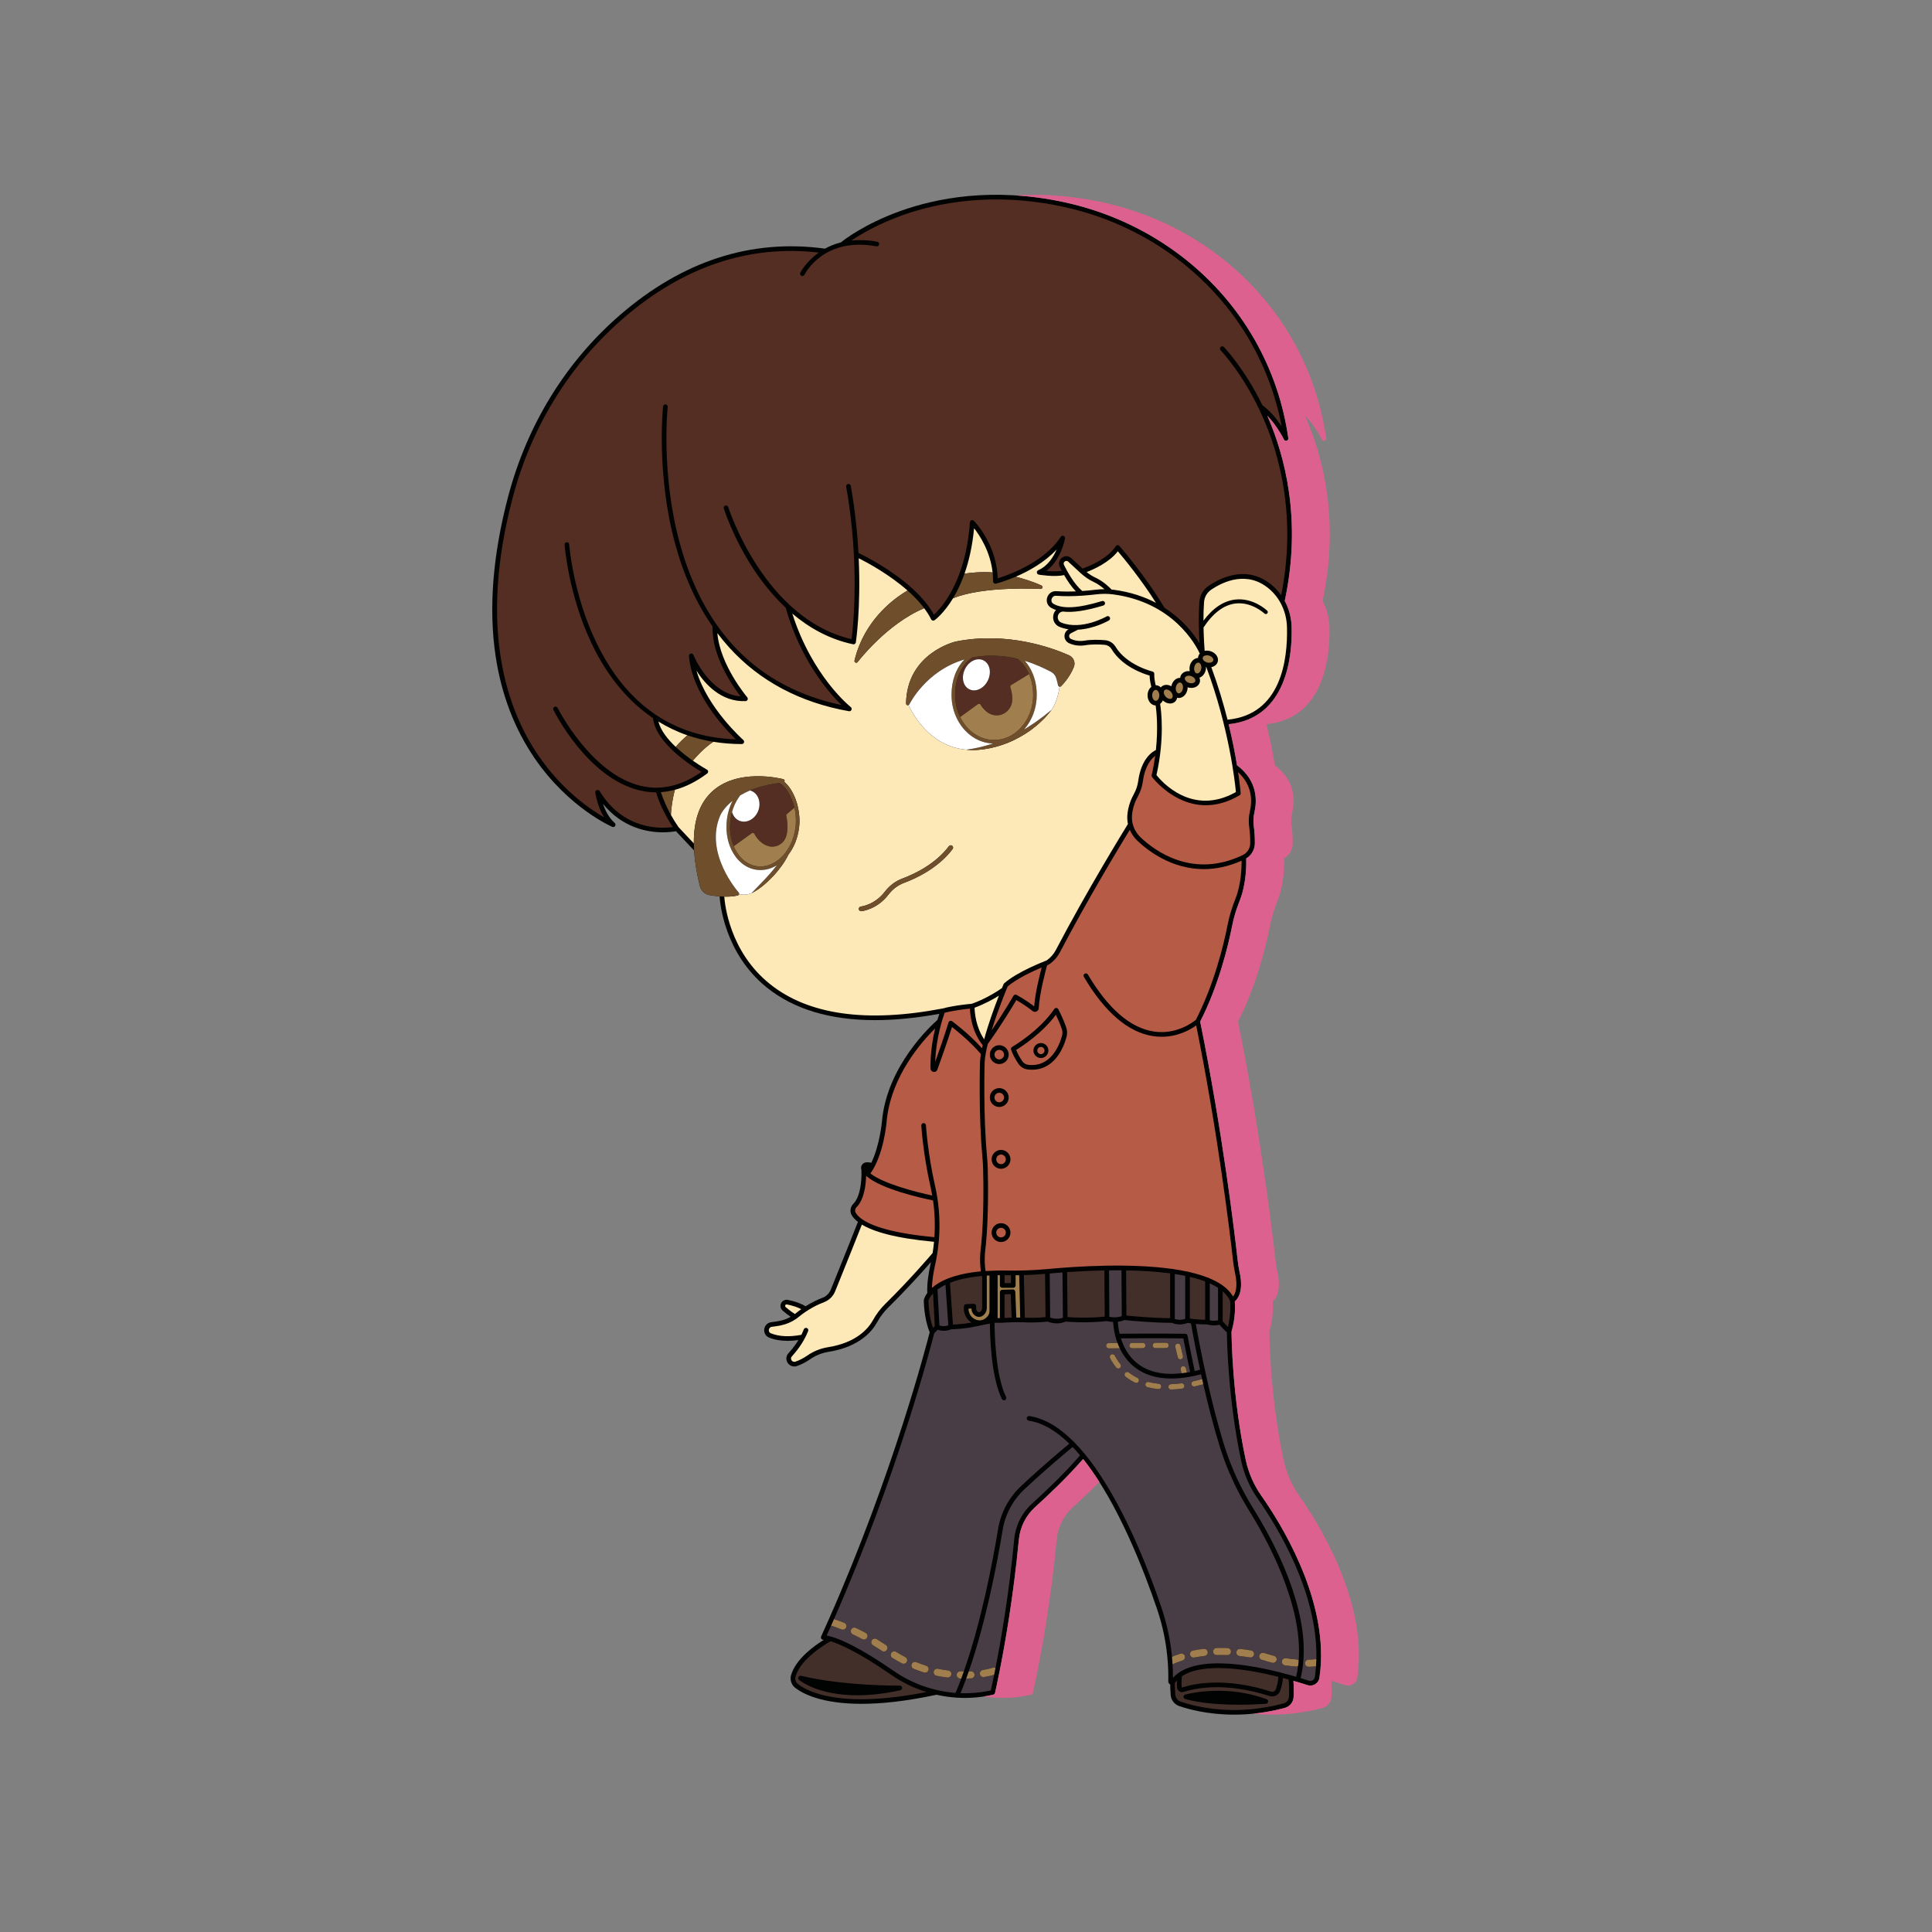 <?xml version="1.0" encoding="utf-8"?>
<!-- Generator: Adobe Illustrator 24.3.0, SVG Export Plug-In . SVG Version: 6.00 Build 0)  -->
<svg version="1.1" id="SUGA_x5F_COLORS" xmlns="http://www.w3.org/2000/svg" xmlns:xlink="http://www.w3.org/1999/xlink" x="0px"
	 y="0px" viewBox="0 0 1080 1080" style="enable-background:new 0 0 1080 1080;" xml:space="preserve">
<rect x="0" y="0" width="1080" height="1080" fill="#808080" stroke="none"/>
<style type="text/css">
	.st0{fill:#010202;}
	.st1{display:none;fill:#010202;}
	.st2{fill:#542E22;}
	.st3{fill:#FDE8B8;}
	.st4{fill:#B65C46;}
	.st5{fill:#483D45;}
	.st6{fill:#432F2A;}
	.st7{fill:#6F4E2C;}
	.st8{fill:#A17E4D;}
	.st9{fill:#FFFFFF;}
	.st10{fill:#DD618E;}
</style>
<path id="FILL_x5F_000000" class="st0" d="M705.16,836.21c-4.28-6.1-7.25-12.9-8.81-20.21c-7.55-35.43-7.9-68.99-7.92-71.61
	c2.33-7.97,2.03-14.66,1.84-16.89c1.66-1.37,5.11-5.68,2.62-16.65c-0.43-1.91-0.76-3.97-1.04-6.48
	c-1.74-15.6-8.38-71.23-20.94-133.3c10.42-20.42,15.71-42.51,17.94-53.9c0.85-4.34,2.25-8.94,4.28-14.07
	c3.65-9.21,3.61-20.19,3.53-23.23c2.94-1.77,4.82-5,4.82-8.5c0.01-3.54-0.19-6.67-0.58-9.3c-0.4-2.64-0.28-5.35,0.35-8.05
	c1.41-6.05,1.99-17.44-9.75-26.24c-1.02-6.26-2.52-14.09-4.68-22.93c32.9-3.35,35.6-38.98,35.21-54.34
	c-0.14-5.21-1.48-10.2-3.85-14.58c9.68-45.17,0.07-81.21-9.77-103.57c5.72,5.95,9.27,13.23,9.32,13.32
	c0.22,0.46,0.68,0.73,1.17,0.73c0.12,0,0.25-0.01,0.38-0.05c0.61-0.19,0.99-0.79,0.9-1.43c-2.74-19.3-9-37.68-18.59-54.63
	c-22.24-39.29-61.18-67.46-106.82-77.3c-40.17-8.65-71.95-2.07-91.53,4.98c-20.24,7.29-31.7,16.31-33.17,17.51
	c-3.38,0.86-6.34,2.09-8.9,3.51c-41.03-5.65-79.55,6.79-114.49,37c-30.29,26.19-51.92,61.21-62.54,101.29
	c-8.7,32.83-11.08,62.97-7.07,89.59c3.22,21.34,10.52,40.48,21.72,56.87c19.08,27.94,43.24,38.37,43.48,38.47
	c0.59,0.25,1.28,0.03,1.61-0.51c0.34-0.54,0.23-1.25-0.25-1.67c-3.28-2.83-5.34-7.1-6.58-10.69c10.98,13.48,24.89,15.92,33.52,15.92
	c3.46,0,6.07-0.4,7.29-0.62l10.15,10.8c0.37,5.99,1.45,12.61,3.22,19.84c0.65,2.64,2.8,4.64,5.48,5.09c1.65,0.28,3.56,0.54,5.56,0.7
	c0.21,3.55,2.59,31.77,26.36,50.93c15.09,12.15,35.37,18.25,60.56,18.25c11.03,0,23.01-1.18,35.9-3.53
	c-0.31,0.9-0.68,2.06-1.08,3.44c-3.13,2.73-28.32,25.63-31,56.83c-0.01,0.16-1.17,13.15-5.95,23c-0.97-0.25-1.96-0.34-2.95-0.23
	c-1,0.1-1.89,0.69-2.38,1.58c-0.43,0.78-0.49,1.69-0.2,2.51c0.07,1.38,0.59,13.89-4.54,19.11c-1.68,1.71-2.05,4.29-0.9,6.28
	c0.7,1.2,1.81,2.49,3.5,3.8c-1.65,4.19-8.6,21.8-15.16,37.85c-0.86,2.11-2.55,3.78-4.65,4.57c-2.49,0.94-5.84,2.47-9.48,4.76
	c-2.37-1.53-5.68-2.74-9.87-3.59c-1.56-0.31-3.07,0.43-3.78,1.85c-0.7,1.42-0.37,3.08,0.83,4.13c1.78,1.55,3.37,2.71,4.51,3.49
	c-1.81,1.02-3.81,1.78-5.91,2.22c-1.56,0.32-3.19,0.58-4.87,0.77c-2.09,0.24-3.7,1.8-3.99,3.9c-0.28,2.05,0.81,3.94,2.72,4.72
	c2.99,1.22,6.43,1.83,10.29,1.83c1.92,0,3.96-0.16,6.1-0.46c-1.53,2.49-3.39,4.96-5.59,7.39c-1.37,1.51-1.54,3.67-0.43,5.36
	c0.86,1.3,2.24,2.03,3.71,2.03c0.49,0,0.99-0.08,1.48-0.25c2.47-0.84,4.93-2.1,7.3-3.75c3.08-2.15,6.68-3.6,10.4-4.19
	c17.2-2.73,24.35-11.49,27.08-16.47c1.71-3.11,3.86-5.95,6.4-8.45c10.2-10.03,19.17-20.04,23.72-25.25
	c-0.06,0.28-0.11,0.57-0.17,0.85c-1.46,6.57-2.08,12.08-1.86,16.4c-1.54,2.1-1.89,3.67-1.93,3.88c-0.01,0.07-0.02,0.15-0.02,0.23
	c0,0.4-0.03,9.74,3.28,17.88c-1.51,5.97-20.31,79.04-56.64,161.04c-1.32,2.99-2.68,6-4.05,9.02c-0.19,0.41-0.14,0.89,0.11,1.26
	c0.26,0.38,0.7,0.6,1.15,0.58c0.01,0,0.1-0.01,0.28,0.01c-5.23,3.23-15.65,10.64-18.33,19.7c-0.77,2.62,0.17,5.51,2.34,7.18
	c4.26,3.27,14.81,8.91,36.99,8.91c10.94,0,24.72-1.37,41.97-5.08c3.7,0.84,7.47,1.38,11.25,1.63c0.08,0.01,0.16,0.05,0.24,0.05
	c0.06,0,0.11-0.02,0.17-0.03c1.39,0.08,2.78,0.14,4.17,0.14c4.49,0,8.99-0.44,13.42-1.31c0.81-0.16,1.64-0.34,2.47-0.53
	c0.49-0.11,0.87-0.48,0.98-0.97c0.03-0.13,1.01-4.31,2.46-11.62c2.93-14.64,7.8-41.83,10.86-74.01c0.67-7.06,3.91-13.56,9.13-18.27
	c7.47-6.76,18.05-16.81,26.79-26.87c19.57,24.45,34.4,63.41,41.3,83.76c3.22,9.51,5.23,19.28,5.98,29.17
	c0.29,3.72,0.41,7.45,0.34,11.2v0.18c-0.02,0.75,0.41,1.4,1.07,1.72c0,1.38,0.06,3.63,0.28,6.06c0.26,2.76,2.13,5.13,4.75,6.03
	c5.26,1.81,16.17,4.8,30.7,4.8c8.37,0,17.94-0.99,28.32-3.78c2.81-0.76,4.79-3.21,4.94-6.11c0.11-2.35,0.17-5.66-0.11-9.01
	c3.13,0.9,5.81,1.73,7.81,2.38c0.53,0.17,1.07,0.25,1.61,0.25c0.97,0,1.92-0.26,2.76-0.78c1.28-0.8,2.15-2.11,2.37-3.6
	c0.42-2.8,0.68-5.61,0.81-8.42C740.16,890.71,716.15,851.85,705.16,836.21z"/>
<path id="OUTLINE_x5F_000000" class="st1" d="M705.16,836.21c-4.28-6.1-7.25-12.9-8.81-20.21c-7.55-35.43-7.9-68.99-7.92-71.61
	c2.33-7.97,2.03-14.66,1.84-16.89c1.66-1.37,5.11-5.68,2.62-16.65c-0.43-1.91-0.76-3.97-1.04-6.48
	c-1.74-15.6-8.38-71.23-20.94-133.3c10.42-20.42,15.71-42.51,17.94-53.9c0.85-4.34,2.25-8.94,4.28-14.07
	c3.65-9.21,3.61-20.19,3.53-23.23c2.94-1.77,4.82-5,4.82-8.5c0.01-3.54-0.19-6.67-0.58-9.3c-0.4-2.64-0.28-5.35,0.35-8.05
	c1.41-6.05,1.99-17.44-9.75-26.24c-1.02-6.26-2.52-14.09-4.68-22.93c32.9-3.35,35.6-38.98,35.21-54.34
	c-0.14-5.21-1.48-10.2-3.85-14.58c9.68-45.17,0.07-81.21-9.77-103.57c5.72,5.95,9.27,13.23,9.32,13.32
	c0.22,0.46,0.68,0.73,1.17,0.73c0.12,0,0.25-0.01,0.38-0.05c0.61-0.19,0.99-0.79,0.9-1.43c-2.74-19.3-9-37.68-18.59-54.63
	c-22.24-39.29-61.18-67.46-106.82-77.3c-40.17-8.65-71.95-2.07-91.53,4.98c-20.24,7.29-31.7,16.31-33.17,17.51
	c-3.38,0.86-6.34,2.09-8.9,3.51c-41.03-5.65-79.55,6.79-114.49,37c-30.29,26.19-51.92,61.21-62.54,101.29
	c-8.7,32.83-11.08,62.97-7.07,89.59c3.22,21.34,10.52,40.48,21.72,56.87c19.08,27.94,43.24,38.37,43.48,38.47
	c0.59,0.25,1.28,0.03,1.61-0.51c0.34-0.54,0.23-1.25-0.25-1.67c-3.28-2.83-5.34-7.1-6.58-10.69c10.98,13.48,24.89,15.92,33.52,15.92
	c3.46,0,6.07-0.4,7.29-0.62l10.15,10.8c-0.09-1.35-0.14-2.67-0.15-3.96l-8.54-9.08c-1.66-2.37-3.08-4.69-4.28-6.88
	c-0.65-1.16-1.23-2.27-1.76-3.34c-2.03-4.15-3.24-7.52-3.83-9.37c1.87-0.12,3.74-0.38,5.61-0.79c0.74-0.14,1.47-0.32,2.21-0.52
	c6.06-1.62,12.09-4.66,18.05-9.12c0.36-0.26,0.55-0.69,0.52-1.13c-0.03-0.45-0.28-0.84-0.67-1.05c-0.1-0.05-3.5-1.93-7.88-5
	c-0.53-0.37-1.08-0.76-1.63-1.17c-1.94-1.4-3.99-3-5.99-4.76c-0.65-0.57-1.3-1.15-1.93-1.75c-4.46-4.21-8.38-9.12-9.71-14.18
	c4.92,3.03,10.34,5.65,16.27,7.7c0.97,0.34,1.96,0.65,2.96,0.96c2.78,0.84,5.68,1.57,8.69,2.15c0.91,0.18,1.83,0.35,2.77,0.5
	c5,0.82,10.31,1.27,15.94,1.28c0.54,0,1.03-0.33,1.22-0.84c0.19-0.5,0.05-1.08-0.36-1.43c-0.23-0.2-20.15-17.88-26.2-38.77
	c4.76,7.49,13.77,17.57,27.44,17.03c0.5-0.02,0.95-0.33,1.14-0.78c0.2-0.46,0.12-0.99-0.2-1.37c-0.16-0.19-15.18-17.93-16.7-35.87
	c2.08,2.76,4.25,5.41,6.52,7.92c17.03,18.83,39.58,30.86,67.03,35.74c0.08,0.01,0.15,0.02,0.23,0.02c0.51,0,0.98-0.3,1.19-0.77
	c0.24-0.55,0.08-1.19-0.39-1.56c-0.22-0.17-21.47-17.04-32.68-52.26c9.23,7.81,20.51,14.31,33.96,17.15
	c0.09,0.02,0.18,0.03,0.27,0.03c0.26,0,0.52-0.08,0.74-0.23c0.15-0.1,0.27-0.23,0.37-0.38c0.09-0.15,0.15-0.31,0.18-0.49
	c0.04-0.27,2.86-19.06,1.6-47.02c4.66,2.34,16.97,8.93,27.31,18.05c0.52,0.47,1.05,0.94,1.56,1.42c2.32,2.15,4.51,4.43,6.45,6.82
	c0.44,0.54,0.87,1.09,1.28,1.64c1.51,2.01,2.83,4.09,3.9,6.23c0.17,0.34,0.48,0.59,0.85,0.68c0.1,0.03,0.2,0.04,0.31,0.04
	c0.27,0,0.53-0.08,0.75-0.24c0.4-0.29,5.2-3.83,10.3-12.24c0.52-0.86,1.05-1.78,1.58-2.76c1.39-2.57,2.77-5.51,4.05-8.86
	c0.27-0.7,0.54-1.42,0.8-2.15c2.41-6.84,4.4-15.23,5.36-25.41c3.15,4.03,9.08,13,10.35,24.72c0.08,0.66,0.14,1.34,0.17,2.02
	c0.07,0.97,0.09,1.96,0.08,2.96c0,0.4,0.18,0.79,0.5,1.04c0.31,0.25,0.73,0.34,1.12,0.24c0.36-0.09,3.48-0.9,7.91-2.61
	c0.01,0,0.01,0,0.01,0c0.99-0.38,2.03-0.8,3.13-1.27c7.03-3,16.05-7.91,22.89-15.23c-1.82,4.22-5,9.3-10.3,11.59
	c-0.53,0.23-0.84,0.78-0.77,1.35c0.07,0.57,0.5,1.03,1.07,1.13c0.38,0.06,8.81,1.48,14.16,0.24c1.76,3.07,4.03,6.48,6.58,9.12
	c-3.43,0.14-7.18,0.15-10.87-0.12c-2.38-0.18-4.46,1.26-5.18,3.57c-0.7,2.25,0.19,4.56,2.2,5.74c0.83,0.49,1.75,0.89,2.73,1.22
	c-0.84,0.88-1.4,2.02-1.56,3.33c-0.34,2.68,1.12,5.15,3.62,6.14c1.63,0.65,3.29,1.07,4.95,1.31c-1.42,0.78-2.28,2.25-2.26,3.89
	c0.03,1.68,1,3.16,2.52,3.87c2.77,1.29,5.91,1.69,9.1,1.16c3.83-0.63,8.02-0.47,10.86-0.23c1.58,0.14,3.01,1.04,3.84,2.41
	c5.88,9.75,17.68,13.75,21.26,14.77c0.04,2.27,0.61,4.94,0.95,6.32c-1.26,1.01-2.1,2.76-2.1,4.74c0,3.09,2.03,5.61,4.53,5.65
	c0.47,3.22,1.48,12.41,0.14,24.93c-2.23,1.06-8.21,5-9.87,17.27c-0.35,2.57-1.18,5.07-2.48,7.4c-1.43,2.58-3.21,6.7-3.6,11.69
	c-0.13,1.68-0.01,3.35,0.33,4.97c-2.65,4.29-22.88,37.19-40.3,70.45c-1.23,2.34-3.02,4.36-5.17,5.83
	c-1.73,0.67-16.6,6.45-23.73,12.81c-0.15,0.13-0.26,0.29-0.34,0.47c-0.07,0.17-0.4,0.95-0.89,2.17c-1.47,1.04-8.56,5.88-16.89,8.79
	c-1.35,0.11-9.62,0.84-16.41,2.65c-42.59,8.12-75.06,3.49-96.5-13.77c-22.49-18.08-25.14-44.59-25.42-48.8
	c-0.88-0.01-1.75-0.06-2.61-0.13c0.21,3.55,2.59,31.77,26.36,50.93c15.09,12.15,35.37,18.25,60.56,18.25
	c11.03,0,23.01-1.18,35.9-3.53c-0.31,0.9-0.68,2.06-1.08,3.44c-3.13,2.73-28.32,25.63-31,56.83c-0.01,0.16-1.17,13.15-5.95,23
	c-0.97-0.25-1.96-0.34-2.95-0.23c-1,0.1-1.89,0.69-2.38,1.58c-0.43,0.78-0.49,1.69-0.2,2.51c0.07,1.38,0.59,13.89-4.54,19.11
	c-1.68,1.71-2.05,4.29-0.9,6.28c0.7,1.2,1.81,2.49,3.5,3.8c-1.65,4.19-8.6,21.8-15.16,37.85c-0.86,2.11-2.55,3.78-4.65,4.57
	c-2.49,0.94-5.84,2.47-9.48,4.76c-2.37-1.53-5.68-2.74-9.87-3.59c-1.56-0.31-3.07,0.43-3.78,1.85c-0.7,1.42-0.37,3.08,0.83,4.13
	c1.78,1.55,3.37,2.71,4.51,3.49c-1.81,1.02-3.81,1.78-5.91,2.22c-1.56,0.32-3.19,0.58-4.87,0.77c-2.09,0.24-3.7,1.8-3.99,3.9
	c-0.28,2.05,0.81,3.94,2.72,4.72c2.99,1.22,6.43,1.83,10.29,1.83c1.92,0,3.96-0.16,6.1-0.46c-1.53,2.49-3.39,4.96-5.59,7.39
	c-1.37,1.51-1.54,3.67-0.43,5.36c0.86,1.3,2.24,2.03,3.71,2.03c0.49,0,0.99-0.08,1.48-0.25c2.47-0.84,4.93-2.1,7.3-3.75
	c3.08-2.15,6.68-3.6,10.4-4.19c17.2-2.73,24.35-11.49,27.08-16.47c1.71-3.11,3.86-5.95,6.4-8.45c10.2-10.03,19.17-20.04,23.72-25.25
	c-0.06,0.28-0.11,0.57-0.17,0.85c-1.46,6.57-2.08,12.08-1.86,16.4c-1.54,2.1-1.89,3.67-1.93,3.88c-0.01,0.07-0.02,0.15-0.02,0.23
	c0,0.4-0.03,9.74,3.28,17.88c-1.51,5.97-20.31,79.04-56.64,161.04c-1.32,2.99-2.68,6-4.05,9.02c-0.19,0.41-0.14,0.89,0.11,1.26
	c0.26,0.38,0.7,0.6,1.15,0.58c0.01,0,0.1-0.01,0.28,0.01c-5.23,3.23-15.65,10.64-18.33,19.7c-0.77,2.62,0.17,5.51,2.34,7.18
	c4.26,3.27,14.81,8.91,36.99,8.91c10.94,0,24.72-1.37,41.97-5.08c3.7,0.84,7.47,1.38,11.25,1.63c0.08,0.01,0.16,0.05,0.24,0.05
	c0.06,0,0.11-0.02,0.17-0.03c1.39,0.08,2.78,0.14,4.17,0.14c4.49,0,8.99-0.44,13.42-1.31c0.81-0.16,1.64-0.34,2.47-0.53
	c0.49-0.11,0.87-0.48,0.98-0.97c0.03-0.13,1.01-4.31,2.46-11.62c2.93-14.64,7.8-41.83,10.86-74.01c0.67-7.06,3.91-13.56,9.13-18.27
	c7.47-6.76,18.05-16.81,26.79-26.87c19.57,24.45,34.4,63.41,41.3,83.76c3.22,9.51,5.23,19.28,5.98,29.17
	c0.29,3.72,0.41,7.45,0.34,11.2v0.18c-0.02,0.75,0.41,1.4,1.07,1.72c0,1.38,0.06,3.63,0.28,6.06c0.26,2.76,2.13,5.13,4.75,6.03
	c5.26,1.81,16.17,4.8,30.7,4.8c8.37,0,17.94-0.99,28.32-3.78c2.81-0.76,4.79-3.21,4.94-6.11c0.11-2.35,0.17-5.66-0.11-9.01
	c3.13,0.9,5.81,1.73,7.81,2.38c0.53,0.17,1.07,0.25,1.61,0.25c0.97,0,1.92-0.26,2.76-0.78c1.28-0.8,2.15-2.11,2.37-3.6
	c0.42-2.8,0.68-5.61,0.81-8.42C740.16,890.71,716.15,851.85,705.16,836.21z M719.43,350.58c0.47,18.22-3.27,48.93-33.24,51.73
	c-2.29-9.04-5.25-19.02-9.06-29.36c0.33-0.06,0.66-0.15,0.97-0.27c1.33-0.52,2.29-1.53,2.63-2.76c0.69-2.44-1.19-5.11-4.19-5.95
	c-1.06-0.3-2.14-0.34-3.14-0.14c-0.18-2.48-0.5-7.39-0.62-13.07c5.35-8.1,11.36-12.62,17.88-13.4c9.05-1.07,16.11,5.54,16.18,5.61
	c0.44,0.41,1.14,0.4,1.56-0.04c0.42-0.44,0.4-1.13-0.03-1.55c-0.32-0.3-7.85-7.4-17.95-6.21c-6.46,0.77-12.39,4.74-17.68,11.81
	c0-3.45,0.08-7.04,0.33-10.44c0.21-2.82,1.7-5.36,4.1-6.96c6.84-4.59,20.14-10.73,32.34-0.36
	C715.59,334.4,719.21,342.18,719.43,350.58z M674.75,370.31c-1.59-0.45-2.69-1.71-2.4-2.75c0.17-0.6,0.75-0.91,1.09-1.04
	c0.36-0.14,0.79-0.21,1.23-0.21c0.38,0,0.78,0.05,1.16,0.16c1.43,0.4,2.45,1.45,2.45,2.4c0,0.12-0.02,0.24-0.05,0.35
	c-0.17,0.6-0.75,0.91-1.08,1.04C676.46,370.53,675.59,370.54,674.75,370.31z M592.41,316.88c0.32,0.66,0.69,1.4,1.11,2.19
	c-2.64,0.46-6.04,0.31-8.63,0.06c8.21-5.98,10.37-17.59,10.46-18.14c0.11-0.61-0.22-1.21-0.8-1.44c-0.57-0.22-1.23-0.02-1.56,0.5
	c-7.38,11.29-21.11,18-29.58,21.26c-2.42,0.93-4.41,1.58-5.7,1.97c-0.02-0.73-0.06-1.46-0.12-2.17
	c-1.32-17.69-12.66-29.44-13.18-29.97c-0.35-0.36-0.89-0.48-1.37-0.3c-0.48,0.17-0.81,0.61-0.85,1.12
	c-0.86,12.19-3.26,21.9-6.15,29.48c-1.83,4.82-3.87,8.78-5.83,11.98c-3.35,5.46-6.5,8.7-8.13,10.19c-1.1-1.99-2.39-3.92-3.83-5.78
	c-2.34-3.05-5.06-5.92-7.95-8.58c-12-11.05-26.99-18.52-30.42-20.16c-0.61-11.31-1.9-24-4.29-37.5c-0.13-0.7-0.8-1.17-1.51-1.05
	c-0.7,0.13-1.18,0.8-1.05,1.51c7.65,43.2,3.93,78.03,3.01,85.25c-48.95-11.38-68.76-73.24-68.96-73.87
	c-0.21-0.68-0.94-1.06-1.63-0.85c-0.68,0.21-1.07,0.94-0.85,1.63c0.05,0.16,5.18,16.43,16.56,33.79
	c4.55,6.94,10.53,14.67,18.02,21.68c8.46,29.73,24.22,47.61,31.25,54.44c-46.24-9.75-76.65-40.19-90.44-90.51
	c-10.65-38.91-6.78-75.75-6.74-76.12c0.08-0.71-0.44-1.35-1.15-1.43c-0.71-0.08-1.36,0.43-1.44,1.15
	c-0.04,0.37-3.96,37.64,6.81,77.01c4.81,17.59,11.79,32.98,20.82,45.96c-0.43,16.53,11.13,33.2,15.67,39.09
	c-17.55-1.39-26.23-22.91-26.32-23.14c-0.24-0.6-0.88-0.93-1.51-0.79c-0.63,0.15-1.05,0.74-1,1.38
	c1.77,20.98,19.48,40.05,26.17,46.56c-4.19-0.14-8.25-0.53-12.19-1.15c-4.13-0.66-8.11-1.59-11.96-2.78
	c-23.2-7.18-41.27-24.05-53.92-50.41c-12.95-26.99-15.02-54.35-15.04-54.62c-0.05-0.72-0.67-1.26-1.38-1.21
	c-0.72,0.05-1.26,0.67-1.21,1.39c0.02,0.28,2.11,28.06,15.26,55.5c6.87,14.35,17.64,30.26,34.18,41.43
	c1.08,10.09,11.74,19.51,19.81,25.28c3,2.15,5.65,3.79,7.3,4.77c-5.3,3.71-10.63,6.26-15.98,7.63c-6,1.55-12.01,1.61-17.99,0.18
	c-27.78-6.61-46.29-43.21-46.47-43.58c-0.32-0.64-1.1-0.9-1.74-0.58c-0.65,0.32-0.91,1.1-0.59,1.74
	c0.77,1.55,19.22,38.05,48.19,44.95c3.06,0.73,6.12,1.09,9.18,1.1c0.64,2.13,2.45,7.52,6.15,14.12c0.94,1.69,2.01,3.46,3.21,5.27
	c-6.37,0.91-27.39,2-40.93-20.11c-0.32-0.52-0.96-0.75-1.54-0.55c-0.58,0.21-0.94,0.79-0.85,1.4c0.05,0.4,1.09,7.65,4.91,13.86
	c-8.12-4.69-23.63-15.4-36.77-34.63c-17.26-25.28-33.75-70.84-14.27-144.33c10.48-39.56,31.82-74.14,61.72-99.98
	c33.47-28.93,70.23-41.3,109.32-36.79c-7.18,5.1-10.26,11.12-10.32,11.24c-0.32,0.65-0.05,1.42,0.59,1.74
	c0.18,0.09,0.38,0.14,0.57,0.14c0.48,0,0.94-0.27,1.17-0.73c0.43-0.87,10.93-21.28,40.25-15.88c0.7,0.12,1.38-0.34,1.51-1.05
	c0.13-0.7-0.34-1.38-1.04-1.51c-5.42-1-10.23-1.12-14.51-0.67c5.17-3.48,14.81-9.22,28.32-14.07c19.24-6.91,50.47-13.36,89.98-4.85
	c44.92,9.68,83.23,37.4,105.11,76.04c8.27,14.62,14.02,30.32,17.13,46.76c-2.49-3.77-6.18-8.47-10.77-11.84
	c-10.15-20.76-21.39-32.4-21.51-32.53c-0.5-0.51-1.32-0.52-1.84-0.02c-0.51,0.5-0.52,1.32-0.02,1.84
	c0.13,0.13,13.15,13.63,23.68,37.56c9.49,21.53,18.8,56.07,10.19,99.37c-1.44-2.02-3.1-3.87-5-5.48
	c-13.5-11.48-28.02-4.81-35.47,0.18c-3.07,2.05-4.98,5.31-5.24,8.94c-0.6,8.13-0.29,17.33,0.04,23.24
	c-3.23-5.29-9.38-13.35-19.61-19.88c-10.71-18.05-25.01-34.36-25.15-34.52c-0.27-0.31-0.68-0.47-1.08-0.44
	c-0.41,0.03-0.77,0.25-0.99,0.59c-4.63,7.24-15.64,11.47-18.52,12.48l-6.27-5.78c-1.43-1.32-3.54-1.47-5.15-0.36
	C592.07,312.86,591.5,315.05,592.41,316.88z M667.58,373.13c0.24-1.54,1.24-2.72,2.25-2.72c0.06,0,0.13,0,0.19,0.01
	c0.62,0.1,0.99,0.64,1.16,0.95c0.35,0.65,0.47,1.52,0.34,2.38c-0.26,1.63-1.38,2.87-2.45,2.7
	C668,376.28,667.32,374.76,667.58,373.13z M668.16,380.81c-0.2,0.59-0.8,0.87-1.14,0.99c-0.7,0.23-1.57,0.21-2.39-0.07
	c-0.83-0.28-1.54-0.79-1.95-1.39c-0.2-0.3-0.51-0.88-0.31-1.47c0.2-0.59,0.79-0.87,1.13-0.99c0.32-0.1,0.67-0.16,1.04-0.16
	c0.45,0,0.91,0.08,1.36,0.23C667.46,378.48,668.5,379.79,668.16,380.81z M646.19,336.99c-6.5-3.4-14.35-6.11-23.81-7.33
	c-0.34-0.04-0.68-0.06-1.03-0.1c-1.05-1.13-4.41-4.53-9.04-6.69c-1.67-0.77-3.31-1.81-4.9-3.08c4.02-1.53,12.64-5.36,17.47-11.62
	C628.07,311.92,637.78,323.64,646.19,336.99z M594.74,315.74c-0.33-0.68-0.12-1.48,0.5-1.91c0.59-0.41,1.37-0.36,1.89,0.13
	l6.84,6.31c2.31,2.13,4.75,3.8,7.24,4.96c2.53,1.18,4.68,2.81,6.19,4.13c-1.71,0.01-3.46,0.12-5.24,0.33
	c-1.79,0.22-4.26,0.49-7.12,0.68C600.41,326.65,596.31,318.95,594.74,315.74z M623.6,361.53c-1.26-2.08-3.44-3.45-5.85-3.65
	c-2.99-0.27-7.41-0.43-11.51,0.24c-2.66,0.44-5.28,0.12-7.57-0.95c-0.62-0.29-1-0.87-1.02-1.56c-0.01-0.69,0.35-1.29,0.97-1.6
	l3.95-2.01c9.06-0.46,16.89-4.92,17.33-5.17c0.62-0.36,0.84-1.16,0.48-1.78s-1.16-0.83-1.78-0.47c-0.14,0.08-13.98,7.96-25.28,3.47
	c-1.71-0.68-2.15-2.27-2-3.42c0.14-1.18,0.94-2.54,2.72-2.77l0.09-0.01c5.58,0.69,12.99-0.43,22.67-3.37
	c0.69-0.21,1.08-0.94,0.87-1.63c-0.21-0.68-0.93-1.07-1.62-0.86c-13.38,4.06-22.01,4.55-27.17,1.53c-1.17-0.68-1.29-1.85-1.02-2.72
	c0.27-0.87,1.08-1.85,2.5-1.75c4.94,0.36,9.99,0.24,14.25-0.04c0.01,0,0.01,0,0.01,0c0.01,0,0.01,0,0.02,0
	c3.16-0.21,5.9-0.5,7.84-0.73c3.35-0.41,6.57-0.43,9.57-0.04c33.83,4.37,46.46,28.39,48.63,33.11c-0.38,0.44-0.67,0.95-0.83,1.51
	c-0.09,0.31-0.13,0.64-0.14,0.96c-2.24,0.07-4.26,2.12-4.7,4.9c-0.14,0.85-0.1,1.68,0.06,2.44c-0.83-0.06-1.65,0.01-2.4,0.26
	c-1.35,0.45-2.36,1.41-2.77,2.62c-0.09,0.29-0.15,0.59-0.18,0.89c-1.12-0.04-2.25,0.41-3.16,1.29c-0.9,0.86-1.51,2.06-1.77,3.4
	c-1.86-1.07-4.03-1.07-5.46,0.18c-0.16,0.14-0.28,0.31-0.42,0.47c-0.78-0.76-1.76-1.22-2.84-1.22c-0.01,0-0.02,0-0.04,0
	c-0.36-1.56-0.93-4.37-0.78-6.31c0.05-0.64-0.37-1.22-1-1.36C644.11,375.34,629.85,371.9,623.6,361.53z M661.25,384.87
	c-0.26,1.63-1.4,2.86-2.45,2.7c-0.61-0.1-0.99-0.64-1.16-0.95c-0.34-0.65-0.47-1.52-0.33-2.38c0.13-0.85,0.52-1.64,1.05-2.15
	c0.23-0.22,0.67-0.57,1.2-0.57c0.07,0,0.13,0.01,0.19,0.02C660.82,381.71,661.51,383.23,661.25,384.87z M655.07,390.35
	c-0.82,0.71-2.43,0.26-3.52-0.98c-0.57-0.65-0.93-1.45-0.98-2.19c-0.03-0.35,0-1.01,0.47-1.42c0.26-0.23,0.61-0.34,0.99-0.34
	c0.81,0,1.78,0.48,2.52,1.32c0.57,0.65,0.93,1.45,0.99,2.19C655.56,389.28,655.54,389.94,655.07,390.35z M646.07,391.76
	c-1.08,0-1.99-1.4-1.99-3.06c0-1.65,0.91-3.05,1.99-3.05c1.09,0,2,1.4,2,3.05C648.07,390.36,647.16,391.76,646.07,391.76z
	 M648.51,393.48c0.63-0.48,1.16-1.15,1.53-1.94c1.19,1.13,2.67,1.73,4.05,1.73c1,0,1.94-0.31,2.69-0.96
	c0.65-0.58,1.07-1.37,1.25-2.25c0.12,0.03,0.24,0.06,0.37,0.08c0.19,0.03,0.39,0.04,0.59,0.04c2.28,0,4.38-2.07,4.83-4.91
	c0.05-0.35,0.08-0.71,0.08-1.05c0.69,0.22,1.39,0.34,2.08,0.34c0.65,0,1.28-0.1,1.87-0.3c1.35-0.45,2.36-1.41,2.77-2.62
	c0.31-0.92,0.24-1.89-0.13-2.8c1.77-0.59,3.23-2.38,3.59-4.69c0.08-0.44,0.09-0.88,0.07-1.32c0.06,0.02,0.12,0.03,0.18,0.04
	c12.77,34.21,16.06,64.6,16.55,69.89c-24.46,13.82-41.68-6.04-44.41-9.48C651.08,412.67,649.13,397.28,648.51,393.48z
	 M632.79,455.84c0.35-4.52,1.98-8.27,3.29-10.63c1.45-2.62,2.38-5.41,2.78-8.32c1.19-8.78,4.66-12.69,6.89-14.35
	c-0.45,3.39-1.09,6.99-1.95,10.75c-0.08,0.37,0,0.76,0.22,1.06c0.16,0.21,11.86,15.78,30.04,15.78c5.7,0,12.03-1.53,18.85-5.54
	c0.43-0.25,0.67-0.73,0.64-1.22c-0.01-0.12-0.36-4.47-1.44-11.71c8.31,7.61,7.78,16.74,6.61,21.77c-0.71,3.03-0.84,6.06-0.39,9.03
	c0.37,2.46,0.56,5.54,0.55,8.91c0,2.8-1.62,5.39-4.12,6.59c0,0.01,0,0.01,0,0.01h-0.01c-28.03,13.49-49.31-2.42-57.16-9.89
	C634.19,464.85,632.44,460.39,632.79,455.84z M585.34,539.58c0.48-0.19,0.76-0.3,0.78-0.31c0.09-0.03,0.18-0.08,0.27-0.14l0.09-0.06
	c2.53-1.72,4.62-4.07,6.06-6.81c15.77-30.11,33.85-59.94,39.03-68.38c0.95,2.25,2.38,4.33,4.22,6.08
	c5.94,5.65,19.18,15.88,37.13,15.88c6.48,0,13.57-1.34,21.15-4.7c0.02,3.97-0.3,13.29-3.36,21.01c-2.09,5.27-3.53,10.02-4.41,14.52
	c-2.21,11.29-7.46,33.21-17.79,53.4c-1.35,1.13-10.68,8.49-23.49,6.56c-13.12-1.98-25.54-12.7-36.9-31.88
	c-0.37-0.62-1.16-0.82-1.78-0.46c-0.62,0.37-0.83,1.16-0.46,1.78c11.79,19.91,24.85,31.06,38.79,33.14c1.63,0.24,3.2,0.35,4.71,0.35
	c9.3,0,16.24-4.12,19.31-6.34c12.33,61.3,18.85,116,20.58,131.44c0.29,2.61,0.63,4.76,1.09,6.77c1.83,8.09,0.14,11.82-1.07,13.36
	c-1.41-2.46-3.49-4.59-6.12-6.43c-0.15-0.17-0.33-0.3-0.55-0.37c-1.99-1.33-4.26-2.49-6.78-3.52c-0.22-0.2-0.51-0.33-0.83-0.34
	c-3.18-1.24-6.71-2.27-10.5-3.12c-0.2-0.12-0.42-0.21-0.67-0.21c-0.05,0-0.1,0.02-0.15,0.03c-2.47-0.53-5.04-0.99-7.69-1.38
	c-0.18-0.08-0.37-0.15-0.58-0.15c-0.07,0-0.13,0.03-0.2,0.04c-11.5-1.62-24.38-2.02-36.48-1.82c-0.03,0-0.06-0.02-0.09-0.02
	c-0.04,0-0.07,0.02-0.1,0.02c-12.81,0.22-24.73,1.1-33.18,1.9c-7.29,0.68-15.04,0.96-23.03,0.83c-2.08-0.04-4.04-0.02-5.93,0.02
	c-0.01,0-0.03-0.01-0.04-0.01c-0.02,0-0.03,0.01-0.05,0.02c-1.88,0.04-3.68,0.12-5.39,0.23c-0.79-5.38-0.38-9.98-0.15-11.79
	c0.14-1.07,0.26-2.14,0.36-3.21c1.51-15.65,1.22-34.84,1.02-42.37c-0.05-2.05-0.19-4.27-0.42-6.79c-2.2-23.78-1.32-52.38-1.31-52.64
	c0.15-2.82,0.8-6.34,1.75-10.13c7.69-10.68,13.97-21.16,15.96-24.53c4.47,2.59,7.56,4.91,9.06,6.11c0.63,0.5,1.47,0.61,2.2,0.28
	c0.73-0.33,1.21-1.03,1.26-1.84C581.09,555.33,584.53,542.5,585.34,539.58z M686.44,741.8c-1.22-1.22-2.41-2.59-2.95-3.21v-16.74
	c1.83,1.58,3.24,3.36,4.14,5.37C687.74,728.3,688.26,734.35,686.44,741.8z M680.89,719.9v18.16c-1.93,0.4-3.64,0.2-4.61,0v-20.65
	C677.96,718.16,679.5,718.99,680.89,719.9z M663.49,767.26c-1.02,0.16-2.01,0.29-2.99,0.4c-10.15,1.12-18.32-0.63-24.38-5.26
	c-4.05-3.09-6.64-7.12-8.31-11.02c-0.47-1.09-0.87-2.17-1.2-3.22c16.93-0.17,30.98-0.04,34.86,0.01c1.59,8.26,3.22,15.83,3.85,18.77
	C664.7,767.05,664.09,767.16,663.49,767.26z M663.82,746.63c-0.11-0.6-0.64-1.04-1.26-1.05c-0.16,0-16.47-0.23-36.67-0.01
	c-0.73-2.98-0.96-5.43-1.04-6.69c1.2-0.14,2.46-0.44,3.72-0.97c2.17,0.23,14.58,1.51,26.54,1.56c0.65,0.3,2.2,0.89,4.36,0.89
	c1.29,0,2.81-0.23,4.47-0.85c0.36,0.06,0.98,0.16,1.82,0.28c0.53,3.03,2.31,13.04,5.09,25.91c-1.01,0.27-2,0.5-2.98,0.72
	C667.21,763.38,665.48,755.28,663.82,746.63z M620.14,736.13l-0.18-25.99c2.29-0.03,4.6-0.03,6.94-0.02l0.18,25.59
	C624.34,736.71,621.54,736.4,620.14,736.13z M629.5,710.16c8.33,0.13,16.79,0.62,24.62,1.66v25.04c-10.45-0.1-21.03-1.1-24.45-1.45
	L629.5,710.16z M656.72,737.32v-25.13c1.99,0.3,3.94,0.65,5.82,1.03v24.04C659.81,738.14,657.72,737.67,656.72,737.32z
	 M665.14,737.07v-23.28c3.06,0.72,5.93,1.56,8.54,2.55v21.42C669.87,737.71,666.7,737.31,665.14,737.07z M617.54,736
	c-9.33,0.95-17.77,0.48-20.77,0.26l-0.24-25.14c6-0.41,13.17-0.78,20.83-0.94L617.54,736z M594.18,736.6
	c-2.89,1.07-5.8,0.38-7.13-0.05l-0.25-24.66c2.04-0.18,4.44-0.38,7.13-0.58L594.18,736.6z M584.45,736.28
	c-5.05,0.5-9.51,0.4-11.54,0.31l-0.57-23.81c4.06-0.11,8.02-0.33,11.86-0.67L584.45,736.28z M560.21,720.99
	c-0.7,0.02-1.26,0.6-1.26,1.3v14.54h-1.28v-23.98c0.43-0.01,0.84-0.02,1.28-0.02v5.75c0,0.72,0.58,1.3,1.3,1.3h6.18
	c0.71,0,1.3-0.58,1.3-1.3v-5.71c0.67-0.01,1.34-0.02,2.01-0.03l0.56,23.68h-2.18l-0.57-14.46c-0.03-0.71-0.66-1.25-1.34-1.25
	L560.21,720.99z M565.52,736.54c-1.35,0.05-2.88,0.13-3.97,0.2v-13.19l3.45-0.1L565.52,736.54z M561.55,717.28v-4.44
	c0.25,0,0.49,0,0.74,0.01c0.96,0.01,1.89,0,2.84,0.01v4.42H561.55z M545.27,729.2c-0.25-0.25-0.6-0.39-0.95-0.36l-4.24,0.17
	c-0.63,0.03-1.16,0.51-1.23,1.14c-0.44,3.77,1.18,7.26,4.22,9.17c-4.16,0.78-8.36,1.04-10.37,1.12l-1.65-23.34
	c4.3-1.7,10.12-3.14,17.97-3.83v17.99c0,0.87-0.71,2-1.43,2.27c-0.19,0.07-0.39,0.12-0.77-0.06c-0.7-0.33-1.15-1.11-1.15-1.98v-1.36
	C545.67,729.78,545.53,729.44,545.27,729.2z M541.38,731.54l1.69-0.07v0.02c0,1.86,1.04,3.55,2.64,4.3c0.94,0.45,1.86,0.5,2.79,0.15
	c1.75-0.65,3.12-2.71,3.12-4.68v-18.18c0.5-0.03,1-0.06,1.51-0.09v20.03c0,1.98-1.42,3.37-2.61,4.19c-1.72,1.17-3.99,1.18-5.93,0.02
	C542.57,736.03,541.42,733.95,541.38,731.54z M563.28,551.45c4.95-4.31,13.92-8.46,19.02-10.63c-1.22,4.62-3.65,14.45-4.18,21.75
	c-1.89-1.46-5.23-3.85-9.82-6.41c-0.63-0.35-1.41-0.13-1.77,0.48c-0.06,0.11-5.13,8.93-12.21,19.33
	C557.82,564.68,562.49,553.34,563.28,551.45z M558.41,556.58c-2.41,6.14-5.94,15.72-8.25,24.42c-4.7-6.94-5.31-15.06-5.37-17.68
	C550.38,561.28,555.29,558.52,558.41,556.58z M528.06,566.14c5.25-1.33,11.43-2.04,14.14-2.31c0.12,3.56,1.06,12.85,7.14,20.42
	c-0.14,0.59-0.27,1.17-0.39,1.75c-7.44-8.28-16.29-14.81-16.69-15.11c-0.34-0.25-0.78-0.32-1.18-0.19c-0.4,0.14-0.71,0.45-0.84,0.85
	c-2.29,7.4-5.31,16.06-7.45,22.05C523.22,580.24,527.07,568.85,528.06,566.14z M495.6,627.22c2.18-25.33,19.78-45.08,27.16-52.33
	c-1.42,5.91-2.74,13.84-2.6,22.41c0.02,0.97,0.7,1.75,1.65,1.91c0.12,0.02,0.23,0.03,0.34,0.03c0.83,0,1.55-0.5,1.84-1.3
	c1.93-5.32,5.44-15.19,8.18-23.84c3.07,2.39,10.37,8.36,16.16,15.14c-0.25,1.56-0.43,3.03-0.5,4.36
	c-0.01,0.29-0.89,29.05,1.32,52.98c0.23,2.47,0.36,4.64,0.41,6.62c0.2,7.48,0.49,26.56-1.01,42.06c-0.1,1.05-0.22,2.09-0.35,3.13
	c-0.3,2.35-0.64,6.93,0.14,12.32c-15.24,1.4-23.23,5.55-27.4,9.26c0.1-3.63,0.71-8,1.83-13.05c1-4.53,1.69-9.14,2.07-13.75
	c0-0.02,0.01-0.04,0.01-0.06s-0.01-0.04-0.01-0.06c0.63-7.81,0.34-15.66-0.84-23.32c0-0.03-0.01-0.06-0.01-0.08
	c-0.35-2.26-0.77-4.49-1.27-6.7c-4.15-18.18-5.1-33.76-5.11-33.91c-0.05-0.72-0.64-1.25-1.38-1.22c-0.71,0.04-1.26,0.65-1.22,1.37
	c0.01,0.16,0.98,15.93,5.17,34.33c0.36,1.58,0.68,3.18,0.96,4.78c-9.18-1.91-27.41-6.66-34.57-12.32
	C493.98,645.61,495.54,627.99,495.6,627.22z M530.12,740.91c-1.05,0.32-3,0.72-4.98,0l-1.07-20.05c1.19-0.89,2.65-1.79,4.45-2.66
	L530.12,740.91z M478.34,677.95c-0.56-0.98-0.36-2.28,0.5-3.15c4.33-4.41,5.21-12.65,5.33-17.48c8.47,7.55,31.77,12.59,37.4,13.72
	c0.98,6.76,1.23,13.66,0.77,20.54c-23.89-2.2-35.06-6.34-40.25-9.91c-0.04-0.03-0.08-0.05-0.12-0.08
	C480.04,680.25,478.95,678.98,478.34,677.95z M439.19,730.66c-0.45-0.39-0.29-0.84-0.21-1.02c0.09-0.18,0.35-0.58,0.94-0.45
	c3.25,0.66,5.96,1.56,7.98,2.65c-1.04,0.73-2.09,1.51-3.15,2.38c-0.14,0.11-0.28,0.21-0.41,0.32
	C443.34,733.9,441.41,732.59,439.19,730.66z M494.85,728.91c-2.71,2.67-5.02,5.72-6.85,9.05c-2.5,4.56-9.1,12.6-25.21,15.15
	c-4.11,0.66-8.07,2.25-11.48,4.63c-2.17,1.51-4.4,2.66-6.64,3.42c-1.02,0.34-1.8-0.16-2.18-0.74c-0.18-0.27-0.69-1.23,0.18-2.2
	c4.16-4.6,7.22-9.37,9.09-14.17c0.26-0.66-0.07-1.42-0.74-1.68c-0.67-0.25-1.43,0.07-1.69,0.74c-0.39,1.03-0.86,2.05-1.37,3.07
	c-6.8,1.26-12.53,0.98-17.04-0.86c-1.22-0.5-1.17-1.63-1.12-1.97c0.1-0.72,0.6-1.54,1.7-1.66c1.76-0.2,3.48-0.48,5.12-0.82
	c3.06-0.64,5.95-1.89,8.44-3.63c0,0,0.01-0.01,0.02-0.01c0.45-0.32,0.9-0.65,1.32-1c5.41-4.45,10.76-6.99,14.3-8.33
	c2.77-1.05,5-3.24,6.14-6.02c6.3-15.43,12.97-32.31,14.95-37.33c6.32,3.83,18.24,7.58,40.34,9.62c-0.2,2.1-0.46,4.19-0.79,6.28
	C519.59,702.5,508.29,715.69,494.85,728.91z M519.02,727.04c0.12-0.4,0.68-2,2.56-3.99l0.97,18.23l-1,1.03
	C519.18,735.55,519.03,728.17,519.02,727.04z M446.15,941.48c-1.33-1.02-1.9-2.78-1.43-4.38c2.91-9.88,16.82-18.09,19.57-19.63
	c5.08,1.55,15.45,5.98,33.77,18.69c6.14,4.27,12.86,7.52,19.85,9.7C470.54,955.17,452.01,945.99,446.15,941.48z M576.92,840.52
	c-5.69,5.15-9.23,12.24-9.97,19.96c-2.93,30.78-7.51,56.98-10.45,71.92c-0.28,1.38-0.53,2.65-0.77,3.83
	c-0.9,4.39-1.56,7.39-1.86,8.73c-0.54,0.12-1.07,0.23-1.61,0.34c-5.05,1-10.19,1.37-15.32,1.19c1.1-2.65,2.16-5.38,3.18-8.18
	c0.49-1.33,0.97-2.67,1.44-4.03c9.6-27.62,15.86-60.42,18.96-79.21c1.41-8.54,5.69-16.51,12.03-22.45
	c12.78-11.96,23.91-21.16,27.06-23.74c1.41,1.47,2.81,3.03,4.17,4.66C595.08,823.62,584.42,833.73,576.92,840.52z M720.54,948.48
	c-0.09,1.77-1.3,3.27-3.01,3.73c-3.25,0.87-6.42,1.56-9.5,2.1c-23.12,4.06-40.89-0.63-48-3.07c-1.66-0.57-2.84-2.07-3.01-3.81
	c-0.27-2.93-0.28-5.66-0.27-6.68c0.36-0.49,0.75-0.96,1.16-1.39c-0.03,1.1-0.04,2.41,0.04,3.81c0.04,0.91,0.5,1.73,1.25,2.24
	s1.66,0.64,2.52,0.36c0.21-0.07,0.42-0.14,0.65-0.2c6.57-2.02,23.11-5.25,47.31,2.52c0.48,0.15,0.96,0.22,1.44,0.22
	c2,0,3.87-1.25,4.55-3.22c0.6-1.78,1.3-4.33,1.51-7.09c1.1,0.29,2.15,0.57,3.17,0.85C720.72,942.38,720.66,945.99,720.54,948.48z
	 M660.66,937.07c11.9-7.99,36.36-4.09,53.96,0.28c-0.14,2.66-0.83,5.18-1.41,6.9c-0.39,1.11-1.61,1.72-2.74,1.36
	c-25.77-8.27-43.25-4.37-49.56-2.31c-0.08,0.03-0.16,0.02-0.24-0.03c-0.04-0.03-0.12-0.11-0.13-0.24
	C660.4,940.43,660.57,938.1,660.66,937.07z M724.56,937.33c-20.61-6.03-56.01-13.61-68.86,0.57c0.01-2.51-0.07-5.02-0.22-7.51
	c-0.08-1.42-0.19-2.83-0.33-4.24c-0.88-9.37-2.87-18.62-5.93-27.65c-7.03-20.75-22.24-60.57-42.56-85.41
	c-0.07-0.19-0.18-0.36-0.34-0.5c-0.04-0.03-0.08-0.04-0.12-0.07c-1.76-2.13-3.57-4.14-5.41-6.02c-0.03-0.06-0.04-0.12-0.08-0.17
	c-0.12-0.15-0.26-0.26-0.42-0.34c-7.7-7.74-16.03-13.08-24.85-14.4c-0.7-0.1-1.37,0.39-1.48,1.1c-0.1,0.71,0.39,1.37,1.1,1.47
	c7.99,1.2,15.61,5.93,22.71,12.87c-3.42,2.8-14.41,11.91-26.99,23.69c-6.77,6.33-11.32,14.83-12.82,23.92
	c-3.12,18.9-9.45,52.07-19.17,79.68c-0.46,1.34-0.94,2.67-1.43,3.98c-1.03,2.76-2.09,5.44-3.18,8.04
	c-12.24-0.93-24.28-5.12-34.64-12.31c-18.87-13.1-29.57-17.63-34.94-19.18c-0.05-0.02-0.09-0.03-0.13-0.04
	c-0.95-0.27-1.73-0.44-2.35-0.56c0.84-1.84,1.66-3.68,2.48-5.52c0.54-1.22,1.08-2.44,1.62-3.65c36.01-81.7,54.6-154.17,56.02-159.76
	l1.96-2c1.15,0.43,2.29,0.6,3.32,0.6c2.02,0,3.62-0.58,4.25-0.85c1.33-0.03,7.55-0.23,13.4-1.52c3.56-0.79,6.3-1.31,8.2-1.64
	c0.03,6.3,0.56,29.82,6.72,42.14c0.23,0.45,0.69,0.72,1.16,0.72c0.2,0,0.4-0.05,0.58-0.14c0.64-0.32,0.9-1.1,0.58-1.74
	c-5.97-11.95-6.41-36.01-6.44-41.4c0.24-0.03,0.4-0.05,0.48-0.06h3.8c0.03,0,0.06,0,0.09-0.01c0.05,0,4.31-0.3,6.53-0.3h4.71
	c0.3,0.02,2.13,0.15,4.88,0.15c2.47,0,5.67-0.11,9.11-0.49c0.77,0.31,2.78,0.99,5.28,0.99c1.5,0,3.16-0.27,4.83-0.99
	c1.08,0.09,4.89,0.39,10.07,0.39c3.78,0,8.3-0.16,12.99-0.68c0.53,0.14,1.82,0.43,3.51,0.49c0.1,2,0.54,6.62,2.45,11.75
	c0.36,0.98,0.78,1.98,1.27,2.98c1.82,3.81,4.53,7.66,8.56,10.75c5.35,4.09,12.13,6.14,20.28,6.14c2.41,0,4.95-0.18,7.6-0.55
	c1.53-0.21,3.1-0.48,4.71-0.81c0.02,0,0.03,0,0.04,0l0.01-0.01c1.38-0.28,2.8-0.61,4.24-0.98c0.19,0.87,0.39,1.76,0.59,2.66
	c0.21,0.96,0.43,1.93,0.66,2.92c2.52,11.04,5.64,23.36,9.21,34.88c3.88,12.48,9.39,24.51,16.4,35.75
	c9.69,15.54,30.13,52.45,27.71,83.79c-0.08,1-0.18,2-0.32,2.99C725.41,933.3,725.04,935.33,724.56,937.33z M735,937.47
	c-0.11,0.74-0.52,1.37-1.16,1.77c-0.66,0.41-1.46,0.5-2.2,0.26c-1.39-0.44-2.93-0.93-4.58-1.43c0.66-2.66,1.11-5.38,1.39-8.14
	c0.03-0.16,0.04-0.32,0.05-0.48c2.97-30.92-15.73-66.66-28.02-86.36c-6.89-11.06-12.32-22.89-16.13-35.16
	c-3.73-12-6.95-24.89-9.51-36.26c-3.38-14.92-5.62-27.23-6.39-31.58c1.68,0.15,3.7,0.27,5.91,0.27c0.14,0,0.28,0,0.42,0
	c0.54,0.16,1.95,0.53,3.82,0.53c0.95,0,2.01-0.1,3.13-0.36c0.85,0.98,2.57,2.92,4.11,4.29c0.05,4.78,0.65,37.38,7.97,71.72
	c1.64,7.66,4.74,14.78,9.22,21.16c10.66,15.16,33.74,52.46,32.82,89.77c-0.03,1.34-0.1,2.69-0.2,4.03
	C735.51,933.5,735.29,935.49,735,937.47z M708.89,951.29c-0.08,0.61-0.57,1.07-1.18,1.12c-0.53,0.04-6.77,0.53-15.02,0.53
	c-9.23,0-21-0.61-30.14-3.16c-0.56-0.16-0.95-0.67-0.95-1.26c0-0.58,0.39-1.09,0.95-1.25c0.05-0.01,0.16-0.04,0.32-0.08
	c2.93-0.75,23.48-5.46,45.19,2.71C708.63,950.11,708.98,950.69,708.89,951.29z M565.2,586.78c1.07,3.13,2.84,6.03,4.14,7.92
	c1.2,1.75,3.07,2.89,5.14,3.13c0.84,0.1,1.66,0.14,2.44,0.14c12.81,0,17.72-12.63,19.28-18.32c0.48-1.73,0.41-3.57-0.18-5.31
	c-1.77-5.19-4.33-9.99-4.44-10.19c-0.22-0.4-0.62-0.66-1.08-0.69c-0.46-0.03-0.89,0.19-1.14,0.57
	c-8.54,12.53-23.43,21.12-23.58,21.2C565.24,585.54,564.99,586.19,565.2,586.78z M590.24,567.27c0.9,1.85,2.27,4.84,3.32,7.91
	c0.42,1.25,0.47,2.56,0.13,3.78c-1.47,5.39-6.28,17.77-18.91,16.29c-1.32-0.16-2.52-0.89-3.3-2.02c-1.06-1.55-2.47-3.83-3.46-6.31
	C571.35,584.89,582.52,577.64,590.24,567.27z M581.88,591.44c2.3,0,4.18-1.88,4.18-4.18c0-2.31-1.88-4.19-4.18-4.19
	c-2.31,0-4.19,1.88-4.19,4.19C577.69,589.56,579.57,591.44,581.88,591.44z M581.88,585.24c1.11,0,2.01,0.9,2.01,2.02
	c0,1.11-0.9,2.01-2.01,2.01c-1.12,0-2.02-0.9-2.02-2.01C579.86,586.14,580.76,585.24,581.88,585.24z M559.58,642.81
	c-2.9,0-5.27,2.37-5.27,5.28c0,2.91,2.37,5.27,5.27,5.27c2.91,0,5.28-2.36,5.28-5.27C564.86,645.18,562.49,642.81,559.58,642.81z
	 M559.58,650.76c-1.47,0-2.67-1.2-2.67-2.67c0-1.48,1.2-2.68,2.67-2.68c1.48,0,2.68,1.2,2.68,2.68
	C562.26,649.56,561.06,650.76,559.58,650.76z M559.58,683.76c-2.9,0-5.27,2.36-5.27,5.27c0,2.91,2.37,5.27,5.27,5.27
	c2.91,0,5.28-2.36,5.28-5.27C564.86,686.12,562.49,683.76,559.58,683.76z M559.58,691.7c-1.47,0-2.67-1.2-2.67-2.67
	c0-1.48,1.2-2.68,2.67-2.68c1.48,0,2.68,1.2,2.68,2.68C562.26,690.5,561.06,691.7,559.58,691.7z M558.59,594.82
	c2.91,0,5.27-2.37,5.27-5.27c0-2.91-2.36-5.28-5.27-5.28c-2.91,0-5.27,2.37-5.27,5.28C553.32,592.45,555.68,594.82,558.59,594.82z
	 M558.59,586.87c1.47,0,2.67,1.2,2.67,2.68c0,1.47-1.2,2.67-2.67,2.67c-1.47,0-2.67-1.2-2.67-2.67
	C555.92,588.07,557.12,586.87,558.59,586.87z M558.59,618.8c2.91,0,5.27-2.36,5.27-5.27c0-2.91-2.36-5.27-5.27-5.27
	c-2.91,0-5.27,2.36-5.27,5.27C553.32,616.44,555.68,618.8,558.59,618.8z M558.59,610.86c1.47,0,2.67,1.19,2.67,2.67
	c0,1.47-1.2,2.67-2.67,2.67c-1.47,0-2.67-1.2-2.67-2.67C555.92,612.05,557.12,610.86,558.59,610.86z M447.79,936.79
	c24.26,5.78,54.9,5.49,55.21,5.49c0.66,0.01,1.23,0.49,1.31,1.16c0.07,0.66-0.36,1.27-1.01,1.41c-9.22,2.04-17.22,2.83-24.05,2.83
	c-22.06,0-32.07-8.18-32.6-8.63c-0.46-0.39-0.6-1.04-0.32-1.58C446.6,936.93,447.2,936.65,447.79,936.79z"/>
<path id="CODE_x5F_542E22" class="st2" d="M716.19,332.72c-1.44-2.02-3.1-3.87-5-5.48c-13.5-11.48-28.02-4.81-35.47,0.18
	c-3.07,2.05-4.98,5.31-5.24,8.94c-0.6,8.13-0.29,17.33,0.04,23.24c-3.23-5.29-9.38-13.35-19.61-19.88
	c-10.71-18.05-25.01-34.36-25.15-34.52c-0.27-0.31-0.68-0.47-1.08-0.44c-0.41,0.03-0.77,0.25-0.99,0.59
	c-4.63,7.24-15.64,11.47-18.52,12.48l-6.27-5.78c-1.43-1.32-3.54-1.47-5.15-0.36c-1.68,1.17-2.25,3.36-1.34,5.19
	c0.32,0.66,0.69,1.4,1.11,2.19c-2.64,0.46-6.04,0.31-8.63,0.06c8.21-5.98,10.37-17.59,10.46-18.14c0.11-0.61-0.22-1.21-0.8-1.44
	c-0.57-0.22-1.23-0.02-1.56,0.5c-7.38,11.29-21.11,18-29.58,21.26c-2.42,0.93-4.41,1.58-5.7,1.97c-0.02-0.73-0.06-1.46-0.12-2.17
	c-1.32-17.69-12.66-29.44-13.18-29.97c-0.35-0.36-0.89-0.48-1.37-0.3c-0.48,0.17-0.81,0.61-0.85,1.12
	c-0.86,12.19-3.26,21.9-6.15,29.48c-1.83,4.82-3.87,8.78-5.83,11.98c-3.35,5.46-6.5,8.7-8.13,10.19c-1.1-1.99-2.39-3.92-3.83-5.78
	c-2.34-3.05-5.06-5.92-7.95-8.58c-12-11.05-26.99-18.52-30.42-20.16c-0.61-11.31-1.9-24-4.29-37.5c-0.13-0.7-0.8-1.17-1.51-1.05
	c-0.7,0.13-1.18,0.8-1.05,1.51c7.65,43.2,3.93,78.03,3.01,85.25c-48.95-11.38-68.76-73.24-68.96-73.87
	c-0.21-0.68-0.94-1.06-1.63-0.85c-0.68,0.21-1.07,0.94-0.85,1.63c0.05,0.16,5.18,16.43,16.56,33.79
	c4.55,6.94,10.53,14.67,18.02,21.68c8.46,29.73,24.22,47.61,31.25,54.44c-46.24-9.75-76.65-40.19-90.44-90.51
	c-10.65-38.91-6.78-75.75-6.74-76.12c0.08-0.71-0.44-1.35-1.15-1.43c-0.71-0.08-1.36,0.43-1.44,1.15
	c-0.04,0.37-3.96,37.64,6.81,77.01c4.81,17.59,11.79,32.98,20.82,45.96c-0.43,16.53,11.13,33.2,15.67,39.09
	c-17.55-1.39-26.23-22.91-26.32-23.14c-0.24-0.6-0.88-0.93-1.51-0.79c-0.63,0.15-1.05,0.74-1,1.38
	c1.77,20.98,19.48,40.05,26.17,46.56c-4.19-0.14-8.25-0.53-12.19-1.15c-4.13-0.66-8.11-1.59-11.96-2.78
	c-23.2-7.18-41.27-24.05-53.92-50.41c-12.95-26.99-15.02-54.35-15.04-54.62c-0.05-0.72-0.67-1.26-1.38-1.21
	c-0.72,0.05-1.26,0.67-1.21,1.39c0.02,0.28,2.11,28.06,15.26,55.5c6.87,14.35,17.64,30.26,34.18,41.43
	c1.08,10.09,11.74,19.51,19.81,25.28c3,2.15,5.65,3.79,7.3,4.77c-5.3,3.71-10.63,6.26-15.98,7.63c-6,1.55-12.01,1.61-17.99,0.18
	c-27.78-6.61-46.29-43.21-46.47-43.58c-0.32-0.64-1.1-0.9-1.74-0.58c-0.65,0.32-0.91,1.1-0.59,1.74
	c0.77,1.55,19.22,38.05,48.19,44.95c3.06,0.73,6.12,1.09,9.18,1.1c0.64,2.13,2.45,7.52,6.15,14.12c0.94,1.69,2.01,3.46,3.21,5.27
	c-6.37,0.91-27.39,2-40.93-20.11c-0.32-0.52-0.96-0.75-1.54-0.55c-0.58,0.21-0.94,0.79-0.85,1.4c0.05,0.4,1.09,7.65,4.91,13.86
	c-8.12-4.69-23.63-15.4-36.77-34.63c-17.26-25.28-33.75-70.84-14.27-144.33c10.48-39.56,31.82-74.14,61.72-99.98
	c33.47-28.93,70.23-41.3,109.32-36.79c-7.18,5.1-10.26,11.12-10.32,11.24c-0.32,0.65-0.05,1.42,0.59,1.74
	c0.18,0.09,0.38,0.14,0.57,0.14c0.48,0,0.94-0.27,1.17-0.73c0.43-0.87,10.93-21.28,40.25-15.88c0.7,0.12,1.38-0.34,1.51-1.05
	c0.13-0.7-0.34-1.38-1.04-1.51c-5.42-1-10.23-1.12-14.51-0.67c5.17-3.48,14.81-9.22,28.32-14.07c19.24-6.91,50.47-13.36,89.98-4.85
	c44.92,9.68,83.23,37.4,105.11,76.04c8.27,14.62,14.02,30.32,17.13,46.76c-2.49-3.77-6.18-8.47-10.77-11.84
	c-10.15-20.76-21.39-32.4-21.51-32.53c-0.5-0.51-1.32-0.52-1.84-0.02c-0.51,0.5-0.52,1.32-0.02,1.84
	c0.13,0.13,13.15,13.63,23.68,37.56C715.49,254.88,724.8,289.42,716.19,332.72z M564.77,384.13c0.94,2.91,1.28,5.59,1.01,7.95
	c-0.47,4.15-3.79,7.42-7.9,7.78c-6.22,0.54-9.68-5.86-9.72-5.92c-0.13-0.26-0.37-0.44-0.65-0.51c-0.29-0.06-0.58,0-0.82,0.17
	l-9.95,7.22c-1.81-3.67-2.84-7.9-2.84-12.41c0-8.94,3.36-16.32,9.48-20.82c4.99-1.01,10.58-1.37,16.79-0.77
	c2.89,0.27,5.8,0.77,8.73,1.48c2.75,2.3,4.88,5.19,6.33,8.52l-10.03,6.15C564.81,383.21,564.63,383.69,564.77,384.13z
	 M553.15,373.79c-0.47-2.17-1.69-3.84-3.46-4.68c-1.77-0.84-3.84-0.75-5.82,0.25c-1.89,0.96-3.49,2.67-4.51,4.79
	c-1.02,2.13-1.33,4.44-0.89,6.52c0.46,2.18,1.69,3.84,3.46,4.68c0.8,0.39,1.67,0.58,2.56,0.58c1.07,0,2.18-0.28,3.26-0.83
	c1.89-0.96,3.49-2.66,4.51-4.79C553.27,378.19,553.59,375.87,553.15,373.79z M444.09,451.51c-1.58-6.78-5.12-12.09-8.26-13.8
	c-6.74,0.77-12.19,2.29-16.57,4.14c0.19,0.05,0.38,0.11,0.57,0.18c1.95,0.72,3.45,2.3,4.21,4.43c0.73,2.08,0.69,4.44-0.13,6.67
	c-1.4,3.77-4.7,6.19-8.02,6.19c-0.77,0-1.54-0.13-2.29-0.4c-1.96-0.73-3.45-2.3-4.21-4.44c-0.07-0.19-0.13-0.38-0.18-0.58
	c-0.35,1.26-0.62,2.58-0.81,3.93c-0.79,5.52-0.07,10.82,1.76,15.2l10.09-7.26c0.25-0.17,0.55-0.23,0.84-0.15
	c0.29,0.07,0.53,0.27,0.66,0.54c0.02,0.06,2.47,5.2,7.59,6.77c4.26,1.31,8.81-1.11,10.13-5.4c0.98-3.16,1-7.03,0.07-11.51
	c-0.08-0.36,0.05-0.73,0.33-0.97L444.09,451.51z"/>
<path id="CODE_x5F_FDE8B8" class="st3" d="M686.19,402.31c-2.29-9.04-5.25-19.02-9.06-29.36c0.33-0.06,0.66-0.15,0.97-0.27
	c1.33-0.52,2.29-1.53,2.63-2.76c0.69-2.44-1.19-5.11-4.19-5.95c-1.06-0.3-2.14-0.34-3.14-0.14c-0.18-2.48-0.5-7.39-0.62-13.07
	c5.35-8.1,11.36-12.62,17.88-13.4c9.05-1.07,16.11,5.54,16.18,5.61c0.44,0.41,1.14,0.4,1.56-0.04c0.42-0.44,0.4-1.13-0.03-1.55
	c-0.32-0.3-7.85-7.4-17.95-6.21c-6.46,0.77-12.39,4.74-17.68,11.81c0-3.45,0.08-7.04,0.33-10.44c0.21-2.82,1.7-5.36,4.1-6.96
	c6.84-4.59,20.14-10.73,32.34-0.36c6.08,5.18,9.7,12.96,9.92,21.36C719.9,368.8,716.16,399.51,686.19,402.31z M674.15,372.83
	c0.02,0.44,0.01,0.88-0.07,1.32c-0.36,2.31-1.82,4.1-3.59,4.69c0.37,0.91,0.44,1.88,0.13,2.8c-0.41,1.21-1.42,2.17-2.77,2.62
	c-0.59,0.2-1.22,0.3-1.87,0.3c-0.69,0-1.39-0.12-2.08-0.34c0,0.34-0.03,0.7-0.08,1.05c-0.45,2.84-2.55,4.91-4.83,4.91
	c-0.2,0-0.4-0.01-0.59-0.04c-0.13-0.02-0.25-0.05-0.37-0.08c-0.18,0.88-0.6,1.67-1.25,2.25c-0.75,0.65-1.69,0.96-2.69,0.96
	c-1.38,0-2.86-0.6-4.05-1.73c-0.37,0.79-0.9,1.46-1.53,1.94c0.62,3.8,2.57,19.19-2.04,39.8c2.73,3.44,19.95,23.3,44.41,9.48
	c-0.49-5.29-3.78-35.68-16.55-69.89C674.27,372.86,674.21,372.85,674.15,372.83z M612.48,332.28c-1.94,0.23-4.68,0.52-7.84,0.73
	c-0.01,0-0.01,0-0.02,0c0,0,0,0-0.01,0c-4.26,0.28-9.31,0.4-14.25,0.04c-1.42-0.1-2.23,0.88-2.5,1.75
	c-0.27,0.87-0.15,2.04,1.02,2.72c5.16,3.02,13.79,2.53,27.17-1.53c0.69-0.21,1.41,0.18,1.62,0.86c0.21,0.69-0.18,1.42-0.87,1.63
	c-9.68,2.94-17.09,4.06-22.67,3.37l-0.09,0.01c-1.78,0.23-2.58,1.59-2.72,2.77c-0.15,1.15,0.29,2.74,2,3.42
	c11.3,4.49,25.14-3.39,25.28-3.47c0.62-0.36,1.42-0.15,1.78,0.47s0.14,1.42-0.48,1.78c-0.44,0.25-8.27,4.71-17.33,5.17l-3.95,2.01
	c-0.62,0.31-0.98,0.91-0.97,1.6c0.02,0.69,0.4,1.27,1.02,1.56c2.29,1.07,4.91,1.39,7.57,0.95c4.1-0.67,8.52-0.51,11.51-0.24
	c2.41,0.2,4.59,1.57,5.85,3.65c6.25,10.37,20.51,13.81,20.65,13.85c0.63,0.14,1.05,0.72,1,1.36c-0.15,1.94,0.42,4.75,0.78,6.31
	c0.02,0,0.03,0,0.04,0c1.08,0,2.06,0.46,2.84,1.22c0.14-0.16,0.26-0.33,0.42-0.47c1.43-1.25,3.6-1.25,5.46-0.18
	c0.26-1.34,0.87-2.54,1.77-3.4c0.91-0.88,2.04-1.33,3.16-1.29c0.03-0.3,0.09-0.6,0.18-0.89c0.41-1.21,1.42-2.17,2.77-2.62
	c0.75-0.25,1.57-0.32,2.4-0.26c-0.16-0.76-0.2-1.59-0.06-2.44c0.44-2.78,2.46-4.83,4.7-4.9c0.01-0.32,0.05-0.65,0.14-0.96
	c0.16-0.56,0.45-1.07,0.83-1.51c-2.17-4.72-14.8-28.74-48.63-33.11C619.05,331.85,615.83,331.87,612.48,332.28z M646.15,419.28
	c-2.23,1.06-8.21,5-9.87,17.27c-0.35,2.57-1.18,5.07-2.48,7.4c-1.43,2.58-3.21,6.7-3.6,11.69c-0.13,1.68-0.01,3.35,0.33,4.97
	c-2.65,4.29-22.88,37.19-40.3,70.45c-1.23,2.34-3.02,4.36-5.17,5.83c-1.73,0.67-16.6,6.45-23.73,12.81
	c-0.15,0.13-0.26,0.29-0.34,0.47c-0.07,0.17-0.4,0.95-0.89,2.17c-1.47,1.04-8.56,5.88-16.89,8.79c-1.35,0.11-9.62,0.84-16.41,2.65
	c-42.59,8.12-75.06,3.49-96.5-13.77c-22.49-18.08-25.14-44.59-25.42-48.8c0.35,0.02,0.7,0.02,1.05,0.02c2.24,0,4.48-0.18,6.5-0.67
	c0.34-0.09,0.61-0.34,0.72-0.68v-0.01c1.32,0.3,3.89,0.59,6.96-0.58c2.3-1.12,4.39-2.58,6.38-4.17c1.97-1.6,3.8-3.38,5.56-5.22
	c1.76-1.84,3.39-3.82,4.89-5.89c1.45-1.98,2.7-4.12,3.81-6.31c3.04-3.99,5.08-9,5.85-14.44c0.56-3.92,0.34-7.87-0.43-11.52
	c0-0.01,0-0.02,0-0.02c-1.34-6.38-4.33-11.84-7.74-14.64c0.1-0.14,0.16-0.3,0.17-0.47c0.04-0.49-0.27-0.93-0.74-1.05
	c-1.06-0.28-26.1-6.6-40.47,7.57c-6.49,6.4-9.67,15.89-9.53,28.36l-8.54-9.08c-1.66-2.37-3.08-4.69-4.28-6.88
	c0.1-2.04,0.51-7.72,2.23-14.02c6.06-1.62,12.09-4.66,18.05-9.12c0.36-0.26,0.55-0.69,0.52-1.13c-0.03-0.45-0.28-0.84-0.67-1.05
	c-0.1-0.05-3.5-1.93-7.88-5c1.7-2.02,6.16-7.03,11.43-10.55c5,0.82,10.31,1.27,15.94,1.28c0.54,0,1.03-0.33,1.22-0.84
	c0.19-0.5,0.05-1.08-0.36-1.43c-0.23-0.2-20.15-17.88-26.2-38.77c4.76,7.49,13.77,17.57,27.44,17.03c0.5-0.02,0.95-0.33,1.14-0.78
	c0.2-0.46,0.12-0.99-0.2-1.37c-0.16-0.19-15.18-17.93-16.7-35.87c2.08,2.76,4.25,5.41,6.52,7.92
	c17.03,18.83,39.58,30.86,67.03,35.74c0.08,0.01,0.15,0.02,0.23,0.02c0.51,0,0.98-0.3,1.19-0.77c0.24-0.55,0.08-1.19-0.39-1.56
	c-0.22-0.17-21.47-17.04-32.68-52.26c9.23,7.81,20.51,14.31,33.96,17.15c0.09,0.02,0.18,0.03,0.27,0.03c0.26,0,0.52-0.08,0.74-0.23
	c0.15-0.1,0.27-0.23,0.37-0.38c0.09-0.15,0.15-0.31,0.18-0.49c0.04-0.27,2.86-19.06,1.6-47.02c4.66,2.34,16.97,8.93,27.31,18.05
	c-4.81,2.75-19.41,12.3-26.85,30.4c-1.12,2.72-2.07,5.62-2.81,8.73c-0.11,0.46,0.12,0.93,0.55,1.13c0.13,0.07,0.28,0.1,0.42,0.1
	c0.31,0,0.61-0.14,0.8-0.4c0.17-0.22,16.2-21.31,37.18-30.08c1.51,2.01,2.83,4.09,3.9,6.23c0.17,0.34,0.48,0.59,0.85,0.68
	c0.1,0.03,0.2,0.04,0.31,0.04c0.27,0,0.53-0.08,0.75-0.24c0.4-0.29,5.2-3.83,10.3-12.24c16.91-7.06,48.67-5.25,48.99-5.23
	c0.44,0.03,0.91-0.29,1.03-0.75c0.12-0.47-0.11-0.95-0.55-1.16c-4.94-2.29-10.76-4-14.41-4.94c7.03-3,16.05-7.91,22.89-15.23
	c-1.82,4.22-5,9.3-10.3,11.59c-0.53,0.23-0.84,0.78-0.77,1.35c0.07,0.57,0.5,1.03,1.07,1.13c0.38,0.06,8.81,1.48,14.16,0.24
	c1.76,3.07,4.03,6.48,6.58,9.12c-3.43,0.14-7.18,0.15-10.87-0.12c-2.38-0.18-4.46,1.26-5.18,3.57c-0.7,2.25,0.19,4.56,2.2,5.74
	c0.83,0.49,1.75,0.89,2.73,1.22c-0.84,0.88-1.4,2.02-1.56,3.33c-0.34,2.68,1.12,5.15,3.62,6.14c1.63,0.65,3.29,1.07,4.95,1.31
	c-1.42,0.78-2.28,2.25-2.26,3.89c0.03,1.68,1,3.16,2.52,3.87c2.77,1.29,5.91,1.69,9.1,1.16c3.83-0.63,8.02-0.47,10.86-0.23
	c1.58,0.14,3.01,1.04,3.84,2.41c5.88,9.75,17.68,13.75,21.26,14.77c0.04,2.27,0.61,4.94,0.95,6.32c-1.26,1.01-2.1,2.76-2.1,4.74
	c0,3.09,2.03,5.61,4.53,5.65C646.48,397.57,647.49,406.76,646.15,419.28z M532.27,472.78c-0.58-0.43-1.39-0.31-1.82,0.26
	c-7.61,10.14-19.57,15.67-26.02,18.07c-3.81,1.41-7.2,3.96-9.81,7.37c-5.69,7.44-13.3,8.27-13.38,8.28
	c-0.71,0.07-1.23,0.7-1.17,1.42c0.07,0.67,0.63,1.18,1.3,1.18c0.04,0,0.08-0.01,0.12-0.01c0.36-0.03,8.79-0.91,15.19-9.29
	c2.31-3.02,5.3-5.27,8.65-6.52c6.72-2.49,19.19-8.27,27.2-18.94C532.96,474.03,532.84,473.21,532.27,472.78z M597.58,366.3
	c-9.48-4.21-34.61-13.38-63.25-7.69c-0.27,0.06-27.37,6.38-27.84,34.6c-0.01,0.48,0.31,0.89,0.77,0.99
	c0.07,0.02,0.15,0.03,0.23,0.03c0.14,0,0.27-0.03,0.39-0.09c2,4.38,11.71,23.19,32.31,24.93c4.51,0.52,9.11,0.04,13.56-0.9
	c4.46-0.96,8.84-2.41,12.96-4.4c4.08-2.04,8.07-4.35,11.58-7.27c1.84-1.35,3.43-3,5.08-4.54c0.84-0.77,1.55-1.67,2.3-2.52
	c0.74-0.86,1.46-1.73,2.17-2.6c3.14-4.77,4.18-10.67,4.48-12.97c0.29,0.03,0.59-0.07,0.8-0.27c0.2-0.19,4.8-4.67,7.19-10.81
	C601.29,370.26,600.09,367.41,597.58,366.3z M621.35,329.56c0.35,0.04,0.69,0.06,1.03,0.1c9.46,1.22,17.31,3.93,23.81,7.33
	c-8.41-13.35-18.12-25.07-21.31-28.82c-4.83,6.26-13.45,10.09-17.47,11.62c1.59,1.27,3.23,2.31,4.9,3.08
	C616.94,325.03,620.3,328.43,621.35,329.56z M605.04,330.37c2.86-0.19,5.33-0.46,7.12-0.68c1.78-0.21,3.53-0.32,5.24-0.33
	c-1.51-1.32-3.66-2.95-6.19-4.13c-2.49-1.16-4.93-2.83-7.24-4.96l-6.84-6.31c-0.52-0.49-1.3-0.54-1.89-0.13
	c-0.62,0.43-0.83,1.23-0.5,1.91C596.31,318.95,600.41,326.65,605.04,330.37z M550.16,581c2.31-8.7,5.84-18.28,8.25-24.42
	c-3.12,1.94-8.03,4.7-13.62,6.74C544.85,565.94,545.46,574.06,550.16,581z M554.87,320c-1.27-11.72-7.2-20.69-10.35-24.72
	c-0.96,10.18-2.95,18.57-5.36,25.41C542.13,320.24,548.33,319.51,554.87,320z M466.84,721.88c-1.14,2.78-3.37,4.97-6.14,6.02
	c-3.54,1.34-8.89,3.88-14.3,8.33c-0.42,0.35-0.87,0.68-1.32,1c-0.01,0-0.02,0.01-0.02,0.01c-2.49,1.74-5.38,2.99-8.44,3.63
	c-1.64,0.34-3.36,0.62-5.12,0.82c-1.1,0.12-1.6,0.94-1.7,1.66c-0.05,0.34-0.1,1.47,1.12,1.97c4.51,1.84,10.24,2.12,17.04,0.86
	c0.51-1.02,0.98-2.04,1.37-3.07c0.26-0.67,1.02-0.99,1.69-0.74c0.67,0.26,1,1.02,0.74,1.68c-1.87,4.8-4.93,9.57-9.09,14.17
	c-0.87,0.97-0.36,1.93-0.18,2.2c0.38,0.58,1.16,1.08,2.18,0.74c2.24-0.76,4.47-1.91,6.64-3.42c3.41-2.38,7.37-3.97,11.48-4.63
	c16.11-2.55,22.71-10.59,25.21-15.15c1.83-3.33,4.14-6.38,6.85-9.05c13.44-13.22,24.74-26.41,26.49-28.46
	c0.33-2.09,0.59-4.18,0.79-6.28c-22.1-2.04-34.02-5.79-40.34-9.62C479.81,689.57,473.14,706.45,466.84,721.88z M444.75,734.22
	c1.06-0.87,2.11-1.65,3.15-2.38c-2.02-1.09-4.73-1.99-7.98-2.65c-0.59-0.13-0.85,0.27-0.94,0.45c-0.08,0.18-0.24,0.63,0.21,1.02
	c2.22,1.93,4.15,3.24,5.15,3.88C444.47,734.43,444.61,734.33,444.75,734.22z M377.74,417.53c2.31-2.77,4.89-5.09,6.56-6.48
	c-5.93-2.05-11.35-4.67-16.27-7.7C369.36,408.41,373.28,413.32,377.74,417.53z"/>
<path id="CODE_x5F_B65C46" class="st4" d="M698.33,462.46c0.37,2.46,0.56,5.54,0.55,8.91c0,2.8-1.62,5.39-4.12,6.59
	c0,0.01,0,0.01,0,0.01h-0.01c-28.03,13.49-49.31-2.42-57.16-9.89c-3.4-3.23-5.15-7.69-4.8-12.24c0.35-4.52,1.98-8.27,3.29-10.63
	c1.45-2.62,2.38-5.41,2.78-8.32c1.19-8.78,4.66-12.69,6.89-14.35c-0.45,3.39-1.09,6.99-1.95,10.75c-0.08,0.37,0,0.76,0.22,1.06
	c0.16,0.21,11.86,15.78,30.04,15.78c5.7,0,12.03-1.53,18.85-5.54c0.43-0.25,0.67-0.73,0.64-1.22c-0.01-0.12-0.36-4.47-1.44-11.71
	c8.31,7.61,7.78,16.74,6.61,21.77C698.01,456.46,697.88,459.49,698.33,462.46z M672.92,485.84c-17.95,0-31.19-10.23-37.13-15.88
	c-1.84-1.75-3.27-3.83-4.22-6.08c-5.18,8.44-23.26,38.27-39.03,68.38c-1.44,2.74-3.53,5.09-6.06,6.81l-0.09,0.06
	c-0.09,0.06-0.18,0.11-0.27,0.14c-0.02,0.01-0.3,0.12-0.78,0.31c-0.81,2.92-4.25,15.75-4.68,24.02c-0.05,0.81-0.53,1.51-1.26,1.84
	c-0.73,0.33-1.57,0.22-2.2-0.28c-1.5-1.2-4.59-3.52-9.06-6.11c-1.99,3.37-8.27,13.85-15.96,24.53c-0.95,3.79-1.6,7.31-1.75,10.13
	c-0.01,0.26-0.89,28.86,1.31,52.64c0.23,2.52,0.37,4.74,0.42,6.79c0.2,7.53,0.49,26.72-1.02,42.37c-0.1,1.07-0.22,2.14-0.36,3.21
	c-0.23,1.81-0.64,6.41,0.15,11.79c1.71-0.11,3.51-0.19,5.39-0.23c0.02-0.01,0.03-0.02,0.05-0.02c0.01,0,0.03,0.01,0.04,0.01
	c1.89-0.04,3.85-0.06,5.93-0.02c7.99,0.13,15.74-0.15,23.03-0.83c8.45-0.8,20.37-1.68,33.18-1.9c0.03,0,0.06-0.02,0.1-0.02
	c0.03,0,0.06,0.02,0.09,0.02c12.1-0.2,24.98,0.2,36.48,1.82c0.07-0.01,0.13-0.04,0.2-0.04c0.21,0,0.4,0.07,0.58,0.15
	c2.65,0.39,5.22,0.85,7.69,1.38c0.05-0.01,0.1-0.03,0.15-0.03c0.25,0,0.47,0.09,0.67,0.21c3.79,0.85,7.32,1.88,10.5,3.12
	c0.32,0.01,0.61,0.14,0.83,0.34c2.52,1.03,4.79,2.19,6.78,3.52c0.22,0.07,0.4,0.2,0.55,0.37c2.63,1.84,4.71,3.97,6.12,6.43
	c1.21-1.54,2.9-5.27,1.07-13.36c-0.46-2.01-0.8-4.16-1.09-6.77c-1.73-15.44-8.25-70.14-20.58-131.44
	c-3.07,2.22-10.01,6.34-19.31,6.34c-1.51,0-3.08-0.11-4.71-0.35c-13.94-2.08-27-13.23-38.79-33.14c-0.37-0.62-0.16-1.41,0.46-1.78
	c0.62-0.36,1.41-0.16,1.78,0.46c11.36,19.18,23.78,29.9,36.9,31.88c12.81,1.93,22.14-5.43,23.49-6.56
	c10.33-20.19,15.58-42.11,17.79-53.4c0.88-4.5,2.32-9.25,4.41-14.52c3.06-7.72,3.38-17.04,3.36-21.01
	C686.49,484.5,679.4,485.84,672.92,485.84z M576.92,597.97c-0.78,0-1.6-0.04-2.44-0.14c-2.07-0.24-3.94-1.38-5.14-3.13
	c-1.3-1.89-3.07-4.79-4.14-7.92c-0.21-0.59,0.04-1.24,0.58-1.55c0.15-0.08,15.04-8.67,23.58-21.2c0.25-0.38,0.68-0.6,1.14-0.57
	c0.46,0.03,0.86,0.29,1.08,0.69c0.11,0.2,2.67,5,4.44,10.19c0.59,1.74,0.66,3.58,0.18,5.31
	C594.64,585.34,589.73,597.97,576.92,597.97z M559.58,653.36c-2.9,0-5.27-2.36-5.27-5.27s2.37-5.28,5.27-5.28
	c2.91,0,5.28,2.37,5.28,5.28S562.49,653.36,559.58,653.36z M559.58,694.3c-2.9,0-5.27-2.36-5.27-5.27s2.37-5.27,5.27-5.27
	c2.91,0,5.28,2.36,5.28,5.27S562.49,694.3,559.58,694.3z M558.59,594.82c-2.91,0-5.27-2.37-5.27-5.27c0-2.91,2.36-5.28,5.27-5.28
	c2.91,0,5.27,2.37,5.27,5.28C563.86,592.45,561.5,594.82,558.59,594.82z M558.59,618.8c-2.91,0-5.27-2.36-5.27-5.27
	s2.36-5.27,5.27-5.27c2.91,0,5.27,2.36,5.27,5.27S561.5,618.8,558.59,618.8z M590.24,567.27c-7.72,10.37-18.89,17.62-22.22,19.65
	c0.99,2.48,2.4,4.76,3.46,6.31c0.78,1.13,1.98,1.86,3.3,2.02c12.63,1.48,17.44-10.9,18.91-16.29c0.34-1.22,0.29-2.53-0.13-3.78
	C592.51,572.11,591.14,569.12,590.24,567.27z M581.88,591.44c-2.31,0-4.19-1.88-4.19-4.18c0-2.31,1.88-4.19,4.19-4.19
	c2.3,0,4.18,1.88,4.18,4.19C586.06,589.56,584.18,591.44,581.88,591.44z M579.86,587.26c0,1.11,0.9,2.01,2.02,2.01
	c1.11,0,2.01-0.9,2.01-2.01c0-1.12-0.9-2.02-2.01-2.02C580.76,585.24,579.86,586.14,579.86,587.26z M563.28,551.45
	c-0.79,1.89-5.46,13.23-8.96,24.52c7.08-10.4,12.15-19.22,12.21-19.33c0.36-0.61,1.14-0.83,1.77-0.48c4.59,2.56,7.93,4.95,9.82,6.41
	c0.53-7.3,2.96-17.13,4.18-21.75C577.2,542.99,568.23,547.14,563.28,551.45z M556.91,648.09c0,1.47,1.2,2.67,2.67,2.67
	c1.48,0,2.68-1.2,2.68-2.67c0-1.48-1.2-2.68-2.68-2.68C558.11,645.41,556.91,646.61,556.91,648.09z M556.91,689.03
	c0,1.47,1.2,2.67,2.67,2.67c1.48,0,2.68-1.2,2.68-2.67c0-1.48-1.2-2.68-2.68-2.68C558.11,686.35,556.91,687.55,556.91,689.03z
	 M555.92,589.55c0,1.47,1.2,2.67,2.67,2.67c1.47,0,2.67-1.2,2.67-2.67c0-1.48-1.2-2.68-2.67-2.68
	C557.12,586.87,555.92,588.07,555.92,589.55z M555.92,613.53c0,1.47,1.2,2.67,2.67,2.67c1.47,0,2.67-1.2,2.67-2.67
	c0-1.48-1.2-2.67-2.67-2.67C557.12,610.86,555.92,612.05,555.92,613.53z M549.15,646.58c-2.21-23.93-1.33-52.69-1.32-52.98
	c0.07-1.33,0.25-2.8,0.5-4.36c-5.79-6.78-13.09-12.75-16.16-15.14c-2.74,8.65-6.25,18.52-8.18,23.84c-0.29,0.8-1.01,1.3-1.84,1.3
	c-0.11,0-0.22-0.01-0.34-0.03c-0.95-0.16-1.63-0.94-1.65-1.91c-0.14-8.57,1.18-16.5,2.6-22.41c-7.38,7.25-24.98,27-27.16,52.33
	c-0.06,0.77-1.62,18.39-9.03,28.76c7.16,5.66,25.39,10.41,34.57,12.32c-0.28-1.6-0.6-3.2-0.96-4.78
	c-4.19-18.4-5.16-34.17-5.17-34.33c-0.04-0.72,0.51-1.33,1.22-1.37c0.74-0.03,1.33,0.5,1.38,1.22c0.01,0.15,0.96,15.73,5.11,33.91
	c0.5,2.21,0.92,4.44,1.27,6.7c0,0.02,0.01,0.05,0.01,0.08c1.18,7.66,1.47,15.51,0.84,23.32c0,0.02,0.01,0.04,0.01,0.06
	c0,0.02-0.01,0.04-0.01,0.06c-0.38,4.61-1.07,9.22-2.07,13.75c-1.12,5.05-1.73,9.42-1.83,13.05c4.17-3.71,12.16-7.86,27.4-9.26
	c-0.78-5.39-0.44-9.97-0.14-12.32c0.13-1.04,0.25-2.08,0.35-3.13c1.5-15.5,1.21-34.58,1.01-42.06
	C549.51,651.22,549.38,649.05,549.15,646.58z M542.2,563.83c-2.71,0.27-8.89,0.98-14.14,2.31c-0.99,2.71-4.84,14.1-5.27,27.46
	c2.14-5.99,5.16-14.65,7.45-22.05c0.13-0.4,0.44-0.71,0.84-0.85c0.4-0.13,0.84-0.06,1.18,0.19c0.4,0.3,9.25,6.83,16.69,15.11
	c0.12-0.58,0.25-1.16,0.39-1.75C543.26,576.68,542.32,567.39,542.2,563.83z M484.17,657.32c-0.12,4.83-1,13.07-5.33,17.48
	c-0.86,0.87-1.06,2.17-0.5,3.15c0.61,1.03,1.7,2.3,3.63,3.64c0.04,0.03,0.08,0.05,0.12,0.08c5.19,3.57,16.36,7.71,40.25,9.91
	c0.46-6.88,0.21-13.78-0.77-20.54C515.94,669.91,492.64,664.87,484.17,657.32z"/>
<path id="CODE_x5F_483D45" class="st5" d="M703.03,837.7c10.66,15.16,33.74,52.46,32.82,89.77c-1.45,0.15-2.92,0.24-4.4,0.29
	c-1.01,0.03-1.83,0.81-1.93,1.79l-1.02-0.1c2.97-30.92-15.73-66.66-28.02-86.36c-6.89-11.06-12.32-22.89-16.13-35.16
	c-3.73-12-6.95-24.89-9.51-36.26c-3.38-14.92-5.62-27.23-6.39-31.58c1.68,0.15,3.7,0.27,5.91,0.27c0.14,0,0.28,0,0.42,0
	c0.54,0.16,1.95,0.53,3.82,0.53c0.95,0,2.01-0.1,3.13-0.36c0.85,0.98,2.57,2.92,4.11,4.29c0.05,4.78,0.65,37.38,7.97,71.72
	C695.45,824.2,698.55,831.32,703.03,837.7z M731.57,931.75c-0.02,0-0.04,0-0.06,0c-1.07,0-1.96-0.85-2-1.94c0-0.09,0-0.17,0.01-0.26
	l-1.02-0.1c-0.01,0.16-0.02,0.32-0.05,0.48c-0.28,2.76-0.73,5.48-1.39,8.14c1.65,0.5,3.19,0.99,4.58,1.43
	c0.74,0.24,1.54,0.15,2.2-0.26c0.64-0.4,1.05-1.03,1.16-1.77c0.29-1.98,0.51-3.97,0.65-5.97
	C734.31,931.63,732.93,931.71,731.57,931.75z M681.87,808.71c-3.57-11.52-6.69-23.84-9.21-34.88c-1.65,0.45-3.28,0.85-4.85,1.2
	c-0.1,0.02-0.21,0.03-0.32,0.03c-0.69,0-1.31-0.48-1.46-1.18c-0.18-0.81,0.34-1.61,1.15-1.78c1.56-0.35,3.18-0.74,4.82-1.19
	c-0.2-0.9-0.4-1.79-0.59-2.66c-1.44,0.37-2.86,0.7-4.24,0.98l-0.01,0.01c-0.01,0-0.02,0-0.04,0c-1.61,0.33-3.18,0.6-4.71,0.81
	c-2.65,0.37-5.19,0.55-7.6,0.55c-8.15,0-14.93-2.05-20.28-6.14c-4.03-3.09-6.74-6.94-8.56-10.75c-0.04,0.01-0.09,0.01-0.14,0.01
	l-6,0.04h-0.01c-0.82,0-1.49-0.67-1.5-1.5c0-0.83,0.67-1.5,1.49-1.5l4.89-0.03c-1.91-5.13-2.35-9.75-2.45-11.75
	c-1.69-0.06-2.98-0.35-3.51-0.49c-4.69,0.52-9.21,0.68-12.99,0.68c-5.18,0-8.99-0.3-10.07-0.39c-1.67,0.72-3.33,0.99-4.83,0.99
	c-2.5,0-4.51-0.68-5.28-0.99c-3.44,0.38-6.64,0.49-9.11,0.49c-2.75,0-4.58-0.13-4.88-0.15h-4.71c-2.22,0-6.48,0.3-6.53,0.3
	c-0.03,0.01-0.06,0.01-0.09,0.01h-3.8c-0.08,0.01-0.24,0.03-0.48,0.06c0.03,5.39,0.47,29.45,6.44,41.4
	c0.32,0.64,0.06,1.42-0.58,1.74c-0.18,0.09-0.38,0.14-0.58,0.14c-0.47,0-0.93-0.27-1.16-0.72c-6.16-12.32-6.69-35.84-6.72-42.14
	c-1.9,0.33-4.64,0.85-8.2,1.64c-5.85,1.29-12.07,1.49-13.4,1.52c-0.63,0.27-2.23,0.85-4.25,0.85c-1.03,0-2.17-0.17-3.32-0.6l-1.96,2
	c-1.42,5.59-20.01,78.06-56.02,159.76c0.5,0.15,2.55,0.8,5.7,2.07c1.03,0.41,1.52,1.58,1.11,2.6c-0.31,0.78-1.06,1.26-1.86,1.26
	c-0.24,0-0.5-0.05-0.74-0.15c-3.38-1.36-5.45-1.98-5.47-1.98c-0.13-0.04-0.25-0.09-0.36-0.15c-0.82,1.84-1.64,3.68-2.48,5.52
	c0.62,0.12,1.4,0.29,2.35,0.56c0.04,0.01,0.08,0.02,0.13,0.04c5.37,1.55,16.07,6.08,34.94,19.18c10.36,7.19,22.4,11.38,34.64,12.31
	c1.09-2.6,2.15-5.28,3.18-8.04c-0.21,0-0.42,0-0.63-0.01c-1.11-0.04-1.98-0.96-1.94-2.07c0.04-1.1,0.96-1.98,2.06-1.93
	c0.64,0.02,1.29,0.03,1.94,0.03c9.72-27.61,16.05-60.78,19.17-79.68c1.5-9.09,6.05-17.59,12.82-23.92
	c12.58-11.78,23.57-20.89,26.99-23.69c-7.1-6.94-14.72-11.67-22.71-12.87c-0.71-0.1-1.2-0.76-1.1-1.47c0.11-0.71,0.78-1.2,1.48-1.1
	c8.82,1.32,17.15,6.66,24.85,14.4c0.16,0.08,0.3,0.19,0.42,0.34c0.04,0.05,0.05,0.11,0.08,0.17c1.84,1.88,3.65,3.89,5.41,6.02
	c0.04,0.03,0.08,0.04,0.12,0.07c0.16,0.14,0.27,0.31,0.34,0.5c20.32,24.84,35.53,64.66,42.56,85.41c3.06,9.03,5.05,18.28,5.93,27.65
	c0.99-0.44,2.56-1.07,4.68-1.73c1.05-0.33,2.18,0.25,2.51,1.31c0.33,1.05-0.25,2.17-1.31,2.51c-3.4,1.07-5.23,2.02-5.25,2.03
	c-0.1,0.05-0.2,0.09-0.3,0.12c0.15,2.49,0.23,5,0.22,7.51c12.85-14.18,48.25-6.6,68.86-0.57c0.48-2,0.85-4.03,1.1-6.09
	c-0.32,0.24-0.72,0.37-1.14,0.37c-0.05,0-0.09,0-0.14-0.01c-2.03-0.14-4.09-0.37-6.13-0.68c-1.09-0.16-1.84-1.18-1.67-2.27
	c0.16-1.1,1.18-1.85,2.27-1.68c1.93,0.29,3.88,0.51,5.81,0.64c0.52,0.04,0.99,0.28,1.32,0.64c2.42-31.34-18.02-68.25-27.71-83.79
	C691.26,833.22,685.75,821.19,681.87,808.71z M711.69,929.57c-0.16,0-0.33-0.02-0.49-0.06c-2.58-0.65-4.25-1.22-4.69-1.38
	c-0.35-0.08-0.7-0.17-1.05-0.25c-1.07-0.24-1.75-1.32-1.5-2.39c0.25-1.08,1.33-1.75,2.4-1.5c0.4,0.09,0.8,0.18,1.19,0.28
	c0.08,0.02,0.16,0.04,0.23,0.07c0.01,0,1.64,0.6,4.39,1.29c1.08,0.27,1.73,1.36,1.46,2.43C713.4,928.97,712.58,929.57,711.69,929.57
	z M699.05,926.56c-0.11,0-0.22,0-0.33-0.02c-1.95-0.33-3.91-0.6-5.83-0.81c-1.1-0.12-1.89-1.11-1.77-2.21
	c0.12-1.09,1.13-1.88,2.2-1.77c2,0.22,4.04,0.5,6.06,0.84c1.09,0.18,1.83,1.22,1.64,2.31C700.86,925.87,700.01,926.56,699.05,926.56
	z M686.13,925.23c-0.03,0-0.05,0-0.07,0c-2.06-0.08-4.01-0.08-5.87-0.02c-0.02,0-0.04,0-0.06,0c-1.08,0-1.97-0.86-2-1.94
	c-0.03-1.11,0.84-2.03,1.94-2.06c1.94-0.06,3.99-0.06,6.13,0.02c1.1,0.04,1.97,0.97,1.93,2.07
	C688.09,924.38,687.2,925.23,686.13,925.23z M667.6,926.58c-0.13,0.03-0.26,0.04-0.38,0.04c-0.94,0-1.78-0.66-1.96-1.62
	c-0.22-1.08,0.49-2.13,1.57-2.35c1.98-0.38,4.02-0.7,6.09-0.94c1.09-0.12,2.09,0.67,2.21,1.77c0.13,1.09-0.66,2.08-1.76,2.21
	C671.41,925.91,669.47,926.21,667.6,926.58z M654.67,776.76c-0.01,0-0.03,0-0.05,0c-0.8,0-1.47-0.64-1.5-1.45
	c-0.02-0.83,0.63-1.52,1.45-1.55c1.88-0.06,3.84-0.22,5.84-0.48c0.82-0.1,1.57,0.48,1.68,1.3c0.1,0.82-0.48,1.57-1.3,1.68
	C658.7,776.52,656.64,776.69,654.67,776.76z M647.64,776.53c-0.05,0-0.1,0-0.15,0c-2.12-0.22-4.18-0.59-6.12-1.09
	c-0.8-0.2-1.28-1.02-1.08-1.82c0.21-0.8,1.02-1.29,1.83-1.08c1.8,0.46,3.71,0.8,5.68,1c0.82,0.09,1.42,0.83,1.33,1.65
	C649.05,775.96,648.4,776.53,647.64,776.53z M635.19,773.09c-0.22,0-0.45-0.05-0.66-0.16c-1.9-0.93-3.69-2.05-5.33-3.32
	c-0.66-0.5-0.78-1.44-0.28-2.1c0.51-0.66,1.45-0.78,2.11-0.27c1.48,1.14,3.11,2.16,4.83,3c0.74,0.37,1.05,1.27,0.68,2.01
	C636.28,772.78,635.75,773.09,635.19,773.09z M625.13,765.03c-0.44,0-0.87-0.19-1.17-0.56c-1.3-1.63-2.46-3.4-3.43-5.27
	c-0.38-0.74-0.09-1.65,0.64-2.03c0.74-0.38,1.64-0.09,2.02,0.64c0.89,1.7,1.93,3.31,3.11,4.78c0.52,0.65,0.42,1.59-0.23,2.11
	C625.79,764.92,625.46,765.03,625.13,765.03z M529.81,937.76c-0.08,0-0.16,0-0.25-0.01l-0.28-0.04c-1.92-0.23-3.88-0.56-5.8-0.95
	c-1.08-0.23-1.77-1.29-1.55-2.37c0.23-1.08,1.28-1.77,2.37-1.55c1.81,0.38,3.65,0.68,5.48,0.9l0.28,0.04
	c1.1,0.14,1.87,1.14,1.74,2.23C531.67,937.02,530.81,937.76,529.81,937.76z M517.12,935.04c-0.2,0-0.4-0.03-0.6-0.1
	c-1.95-0.61-3.9-1.31-5.8-2.08c-1.02-0.42-1.51-1.59-1.1-2.61c0.42-1.02,1.59-1.52,2.61-1.1c1.8,0.73,3.65,1.4,5.49,1.98
	c1.05,0.33,1.64,1.45,1.31,2.5C518.76,934.49,517.97,935.04,517.12,935.04z M505.12,930.07c-0.31,0-0.62-0.07-0.92-0.23
	c-1.81-0.93-3.61-1.96-5.34-3.04c-0.94-0.58-1.23-1.81-0.65-2.75c0.58-0.94,1.81-1.23,2.75-0.65c1.66,1.03,3.37,2,5.09,2.9
	c0.98,0.5,1.36,1.71,0.85,2.69C506.54,929.68,505.84,930.07,505.12,930.07z M494.09,923.21c-0.38,0-0.77-0.11-1.11-0.34
	c-1.62-1.08-3.29-2.15-4.98-3.17c-0.95-0.58-1.25-1.81-0.68-2.75c0.57-0.95,1.8-1.25,2.75-0.68c1.74,1.06,3.47,2.17,5.14,3.28
	c0.91,0.62,1.16,1.86,0.54,2.78C495.37,922.9,494.73,923.21,494.09,923.21z M482.95,916.52c-0.32,0-0.64-0.07-0.94-0.23
	c-1.74-0.93-3.52-1.83-5.28-2.66c-1-0.47-1.42-1.67-0.95-2.67c0.47-0.99,1.67-1.42,2.66-0.95c1.82,0.87,3.66,1.79,5.45,2.75
	c0.97,0.52,1.34,1.73,0.82,2.7C484.35,916.14,483.66,916.52,482.95,916.52z M676.28,717.41v20.65c0.97,0.2,2.68,0.4,4.61,0V719.9
	C679.5,718.99,677.96,718.16,676.28,717.41z M665.76,739.79c-0.84-0.12-1.46-0.22-1.82-0.28c-1.66,0.62-3.18,0.85-4.47,0.85
	c-2.16,0-3.71-0.59-4.36-0.89c-11.96-0.05-24.37-1.33-26.54-1.56c-1.26,0.53-2.52,0.83-3.72,0.97c0.08,1.26,0.31,3.71,1.04,6.69
	c20.2-0.22,36.51,0.01,36.67,0.01c0.62,0.01,1.15,0.45,1.26,1.05c1.66,8.65,3.39,16.75,4.05,19.79c0.98-0.22,1.97-0.45,2.98-0.72
	C668.07,752.83,666.29,742.82,665.76,739.79z M661.47,748.17c-3.88-0.05-17.93-0.18-34.86-0.01c0.33,1.05,0.73,2.13,1.2,3.22
	c1.67,3.9,4.26,7.93,8.31,11.02c6.06,4.63,14.23,6.38,24.38,5.26l-0.5-2.11c-0.2-0.81,0.3-1.62,1.11-1.81
	c0.81-0.2,1.61,0.3,1.81,1.11l0.57,2.41c0.6-0.1,1.21-0.21,1.83-0.32C664.69,764,663.06,756.43,661.47,748.17z M659.83,759.89
	c-0.68,0-1.3-0.47-1.46-1.15l-1.4-5.84c-0.19-0.8,0.3-1.61,1.11-1.81c0.8-0.19,1.61,0.31,1.81,1.11l1.4,5.84
	c0.19,0.8-0.31,1.61-1.11,1.81C660.06,759.88,659.94,759.89,659.83,759.89z M645.83,753.62h-0.01c-0.82,0-1.49-0.67-1.5-1.49
	c0-0.83,0.67-1.51,1.49-1.51l6-0.03c0.01,0,0.01,0,0.01,0c0.83,0,1.5,0.67,1.5,1.49c0.01,0.83-0.66,1.51-1.49,1.51L645.83,753.62z
	 M632.83,753.69h-0.01c-0.82,0-1.49-0.67-1.5-1.49c0-0.83,0.67-1.51,1.49-1.51l6-0.03c0.01,0,0.01,0,0.01,0
	c0.83,0,1.5,0.66,1.5,1.49c0.01,0.83-0.66,1.5-1.49,1.51L632.83,753.69z M656.72,712.19v25.13c1,0.35,3.09,0.82,5.82-0.06v-24.04
	C660.66,712.84,658.71,712.49,656.72,712.19z M619.96,710.14l0.18,25.99c1.4,0.27,4.2,0.58,6.94-0.42l-0.18-25.59
	C624.56,710.11,622.25,710.11,619.96,710.14z M572.55,832.62c-6.34,5.94-10.62,13.91-12.03,22.45c-3.1,18.79-9.36,51.59-18.96,79.21
	c0.38-0.01,0.76-0.02,1.13-0.04c1.1-0.06,2.04,0.79,2.09,1.89c0.06,1.11-0.79,2.05-1.89,2.1c-0.91,0.05-1.84,0.07-2.77,0.08
	c-1.02,2.8-2.08,5.53-3.18,8.18c5.13,0.18,10.27-0.19,15.32-1.19c0.54-0.11,1.07-0.22,1.61-0.34c0.3-1.34,0.96-4.34,1.86-8.73
	c-1.8,0.51-3.7,0.92-5.66,1.24c-0.11,0.02-0.22,0.03-0.33,0.03c-0.96,0-1.81-0.69-1.97-1.67c-0.18-1.09,0.56-2.12,1.65-2.3
	c1.96-0.32,3.85-0.75,5.62-1.27c0.51-0.14,1.03-0.08,1.46,0.14c2.94-14.94,7.52-41.14,10.45-71.92c0.74-7.72,4.28-14.81,9.97-19.96
	c7.5-6.79,18.16-16.9,26.86-26.98c-1.36-1.63-2.76-3.19-4.17-4.66C596.46,811.46,585.33,820.66,572.55,832.62z M586.8,711.89
	l0.25,24.66c1.33,0.43,4.24,1.12,7.13,0.05l-0.25-25.29C591.24,711.51,588.84,711.71,586.8,711.89z M524.07,720.86l1.07,20.05
	c1.98,0.72,3.93,0.32,4.98,0l-1.6-22.71C526.72,719.07,525.26,719.97,524.07,720.86z"/>
<path id="CODE_x5F_432F2A" class="st6" d="M720.35,938.85c-1.02-0.28-2.07-0.56-3.17-0.85c-0.21,2.76-0.91,5.31-1.51,7.09
	c-0.68,1.97-2.55,3.22-4.55,3.22c-0.48,0-0.96-0.07-1.44-0.22c-24.2-7.77-40.74-4.54-47.31-2.52c-0.23,0.06-0.44,0.13-0.65,0.2
	c-0.86,0.28-1.77,0.15-2.52-0.36s-1.21-1.33-1.25-2.24c-0.08-1.4-0.07-2.71-0.04-3.81c-0.41,0.43-0.8,0.9-1.16,1.39
	c-0.01,1.02,0,3.75,0.27,6.68c0.17,1.74,1.35,3.24,3.01,3.81c7.11,2.44,24.88,7.13,48,3.07c3.08-0.54,6.25-1.23,9.5-2.1
	c1.71-0.46,2.92-1.96,3.01-3.73C720.66,945.99,720.72,942.38,720.35,938.85z M707.71,952.41c-0.53,0.04-6.77,0.53-15.02,0.53
	c-9.23,0-21-0.61-30.14-3.16c-0.56-0.16-0.95-0.67-0.95-1.26c0-0.58,0.39-1.09,0.95-1.25c0.05-0.01,0.16-0.04,0.32-0.08
	c2.93-0.75,23.48-5.46,45.19,2.71c0.57,0.21,0.92,0.79,0.83,1.39C708.81,951.9,708.32,952.36,707.71,952.41z M660.54,943.03
	c-0.14-2.6,0.03-4.93,0.12-5.96c11.9-7.99,36.36-4.09,53.96,0.28c-0.14,2.66-0.83,5.18-1.41,6.9c-0.39,1.11-1.61,1.72-2.74,1.36
	c-25.77-8.27-43.25-4.37-49.56-2.31c-0.08,0.03-0.16,0.02-0.24-0.03C660.63,943.24,660.55,943.16,660.54,943.03z M686.44,741.8
	c-1.22-1.22-2.41-2.59-2.95-3.21v-16.74c1.83,1.58,3.24,3.36,4.14,5.37C687.74,728.3,688.26,734.35,686.44,741.8z M673.68,737.76
	c-3.81-0.05-6.98-0.45-8.54-0.69v-23.28c3.06,0.72,5.93,1.56,8.54,2.55V737.76z M629.5,710.16c8.33,0.13,16.79,0.62,24.62,1.66
	v25.04c-10.45-0.1-21.03-1.1-24.45-1.45L629.5,710.16z M617.36,710.18l0.18,25.82c-9.33,0.95-17.77,0.48-20.77,0.26l-0.24-25.14
	C602.53,710.71,609.7,710.34,617.36,710.18z M584.2,712.11l0.25,24.17c-5.05,0.5-9.51,0.4-11.54,0.31l-0.57-23.81
	C576.4,712.67,580.36,712.45,584.2,712.11z M565,723.45l0.52,13.09c-1.35,0.05-2.88,0.13-3.97,0.2v-13.19L565,723.45z
	 M565.13,717.28h-3.58v-4.44c0.25,0,0.49,0,0.74,0.01c0.96,0.01,1.89,0,2.84,0.01V717.28z M531.05,717.1
	c4.3-1.7,10.12-3.14,17.97-3.83v17.99c0,0.87-0.71,2-1.43,2.27c-0.19,0.07-0.39,0.12-0.77-0.06c-0.7-0.33-1.15-1.11-1.15-1.98v-1.36
	c0-0.35-0.14-0.69-0.4-0.93c-0.25-0.25-0.6-0.39-0.95-0.36l-4.24,0.17c-0.63,0.03-1.16,0.51-1.23,1.14
	c-0.44,3.77,1.18,7.26,4.22,9.17c-4.16,0.78-8.36,1.04-10.37,1.12L531.05,717.1z M521.58,723.05l0.97,18.23l-1,1.03
	c-2.37-6.76-2.52-14.14-2.53-15.27C519.14,726.64,519.7,725.04,521.58,723.05z M464.29,917.47c-2.75,1.54-16.66,9.75-19.57,19.63
	c-0.47,1.6,0.1,3.36,1.43,4.38c5.86,4.51,24.39,13.69,71.76,4.38c-6.99-2.18-13.71-5.43-19.85-9.7
	C479.74,923.45,469.37,919.02,464.29,917.47z M503,942.28c0.66,0.01,1.23,0.49,1.31,1.16c0.07,0.66-0.36,1.27-1.01,1.41
	c-9.22,2.04-17.22,2.83-24.05,2.83c-22.06,0-32.07-8.18-32.6-8.63c-0.46-0.39-0.6-1.04-0.32-1.58c0.27-0.54,0.87-0.82,1.46-0.68
	C472.05,942.57,502.69,942.28,503,942.28z"/>
<path id="CODE_x5F_6F4E2C" class="st7" d="M597.58,366.3c-9.48-4.21-34.61-13.38-63.25-7.69c-0.27,0.06-27.37,6.38-27.84,34.6
	c-0.01,0.48,0.31,0.89,0.77,0.99c0.07,0.02,0.15,0.03,0.23,0.03c0.14,0,0.27-0.03,0.39-0.09c0.22-0.08,0.4-0.25,0.51-0.48
	c0.11-0.23,9.18-18.7,30.77-25.03c-4.71,4.89-7.26,11.76-7.26,19.78c0,5.24,1.3,10.13,3.55,14.29c0.02,0.07,0.06,0.14,0.11,0.21
	c0.01,0.01,0.01,0.01,0.02,0.02c4.11,7.44,11.3,12.46,19.52,12.69c-0.61,0.2-1.23,0.4-1.85,0.59c-4.24,1.28-8.58,2.3-13.06,2.86
	c4.51,0.52,9.11,0.04,13.56-0.9c4.46-0.96,8.84-2.41,12.96-4.4c4.08-2.04,8.07-4.35,11.58-7.27c1.84-1.35,3.43-3,5.08-4.54
	c0.84-0.77,1.55-1.67,2.3-2.52c0.74-0.86,1.46-1.73,2.17-2.6c-0.91,0.68-1.8,1.38-2.67,2.08c-0.89,0.68-1.69,1.46-2.64,2.08
	c-1.82,1.29-3.55,2.69-5.44,3.86c-0.94,0.59-1.84,1.23-2.78,1.82l-1.83,1.07c4.36-4.94,7.06-11.78,7.06-19.34
	c0-4.23-0.74-8.18-2.2-11.71c-1.09-2.71-2.59-5.17-4.49-7.32c2.71,0.83,5.42,1.84,8.12,3.02c2.33,1.03,4.5,2.07,6.46,3.09
	c1.47,0.77,2.58,2.11,3.03,3.68c0.48,1.62,0.81,2.93,0.98,3.89c0.07,0.36,0.33,0.66,0.68,0.77c0.07,0.02,0.13,0.04,0.2,0.04
	c0.29,0.03,0.59-0.07,0.8-0.27c0.2-0.19,4.8-4.67,7.19-10.81C601.29,370.26,600.09,367.41,597.58,366.3z M575.23,376.82
	c0.27,0.62,0.52,1.24,0.74,1.89c1.03,2.97,1.57,6.23,1.57,9.7c0,10.87-5.98,20.15-14.32,23.7c-2.34,0.99-4.87,1.53-7.5,1.53
	c-7.48,0-14.1-4.38-18.03-11.04c-0.34-0.57-0.66-1.17-0.95-1.78c-1.81-3.67-2.84-7.9-2.84-12.41c0-8.94,3.36-16.32,9.48-20.82
	c4.99-1.01,10.58-1.37,16.79-0.77c2.89,0.27,5.8,0.77,8.73,1.48C571.65,370.6,573.78,373.49,575.23,376.82z M532.73,334.46
	c0.52-0.86,1.05-1.78,1.58-2.76c1.39-2.57,2.77-5.51,4.05-8.86c0.27-0.7,0.54-1.42,0.8-2.15c2.97-0.45,9.17-1.18,15.71-0.69
	c0.08,0.66,0.14,1.34,0.17,2.02c0.07,0.97,0.09,1.96,0.08,2.96c0,0.4,0.18,0.79,0.5,1.04c0.31,0.25,0.73,0.34,1.12,0.24
	c0.36-0.09,3.48-0.9,7.91-2.61c0.01,0,0.01,0,0.01,0c0.99-0.38,2.03-0.8,3.13-1.27c3.65,0.94,9.47,2.65,14.41,4.94
	c0.44,0.21,0.67,0.69,0.55,1.16c-0.12,0.46-0.59,0.78-1.03,0.75C581.4,329.21,549.64,327.4,532.73,334.46z M532.27,472.78
	c0.57,0.43,0.69,1.25,0.26,1.82c-8.01,10.67-20.48,16.45-27.2,18.94c-3.35,1.25-6.34,3.5-8.65,6.52c-6.4,8.38-14.83,9.26-15.19,9.29
	c-0.04,0-0.08,0.01-0.12,0.01c-0.67,0-1.23-0.51-1.3-1.18c-0.06-0.72,0.46-1.35,1.17-1.42c0.08-0.01,7.69-0.84,13.38-8.28
	c2.61-3.41,6-5.96,9.81-7.37c6.45-2.4,18.41-7.93,26.02-18.07C530.88,472.47,531.69,472.35,532.27,472.78z M479.44,370.07
	c-0.19,0.26-0.49,0.4-0.8,0.4c-0.14,0-0.29-0.03-0.42-0.1c-0.43-0.2-0.66-0.67-0.55-1.13c0.74-3.11,1.69-6.01,2.81-8.73
	c7.44-18.1,22.04-27.65,26.85-30.4c0.52,0.47,1.05,0.94,1.56,1.42c2.32,2.15,4.51,4.43,6.45,6.82c0.44,0.54,0.87,1.09,1.28,1.64
	C495.64,348.76,479.61,369.85,479.44,370.07z M446.17,451.72c-1.34-6.38-4.33-11.84-7.74-14.64c0.1-0.14,0.16-0.3,0.17-0.47
	c0.04-0.49-0.27-0.93-0.74-1.05c-1.06-0.28-26.1-6.6-40.47,7.57c-6.49,6.4-9.67,15.89-9.53,28.36c0.01,1.29,0.06,2.61,0.15,3.96
	c0.37,5.99,1.45,12.61,3.22,19.84c0.65,2.64,2.8,4.64,5.48,5.09c1.65,0.28,3.56,0.54,5.56,0.7c0.86,0.07,1.73,0.12,2.61,0.13
	c0.35,0.02,0.7,0.02,1.05,0.02c2.24,0,4.48-0.18,6.5-0.67c0.34-0.09,0.61-0.34,0.72-0.68v-0.01c0.1-0.34,0.02-0.7-0.22-0.96
	c-0.19-0.22-19.68-22.11-10.17-43.4c0.03-0.08,1.73-3.83,6.78-7.92c-1.57,3.02-2.61,6.36-3.12,9.96c-0.9,6.32,0.06,12.38,2.37,17.29
	c0,0,0,0.01,0.01,0.02c0.04,0.09,0.09,0.17,0.13,0.26c0,0.01,0.01,0.01,0.01,0.02c2.91,5.98,7.85,10.2,13.9,11.06
	c0.76,0.11,1.52,0.16,2.28,0.16c3.15,0,6.27-0.92,9.16-2.69c-1.24,1.62-2.52,3.2-3.88,4.73c-1.62,1.87-3.34,3.66-5.07,5.45
	c-1.74,1.79-3.48,3.58-5.22,5.44c2.3-1.12,4.39-2.58,6.38-4.17c1.97-1.6,3.8-3.38,5.56-5.22c1.76-1.84,3.39-3.82,4.89-5.89
	c1.45-1.98,2.7-4.12,3.81-6.31c3.04-3.99,5.08-9,5.85-14.44c0.56-3.92,0.34-7.87-0.43-11.52
	C446.17,451.73,446.17,451.72,446.17,451.72z M444.62,462.98c-0.72,5.09-2.62,9.76-5.45,13.48c-0.71,0.96-1.5,1.86-2.35,2.69
	c-4.04,3.95-8.9,5.75-13.7,5.07c-5.18-0.74-9.45-4.28-12.1-9.35c-0.31-0.59-0.6-1.2-0.86-1.84c-1.83-4.38-2.55-9.68-1.76-15.2
	c0.19-1.35,0.46-2.67,0.81-3.93c0.6-2.15,1.42-4.17,2.46-6.05c0.01,0,0.01-0.01,0.01-0.02c0.22-0.47,0.49-0.92,0.79-1.34
	c0.4-0.64,0.83-1.26,1.29-1.86c1.61-0.96,3.44-1.91,5.5-2.78c4.38-1.85,9.83-3.37,16.57-4.14c3.14,1.71,6.68,7.02,8.26,13.8
	c0.17,0.73,0.32,1.49,0.43,2.25C444.99,456.67,445.07,459.79,444.62,462.98z M387.29,425.21c-0.53-0.37-1.08-0.76-1.63-1.17
	c-1.94-1.4-3.99-3-5.99-4.76c-0.65-0.57-1.3-1.15-1.93-1.75c2.31-2.77,4.89-5.09,6.56-6.48c0.97,0.34,1.96,0.65,2.96,0.96
	c2.78,0.84,5.68,1.57,8.69,2.15c0.91,0.18,1.83,0.35,2.77,0.5C393.45,418.18,388.99,423.19,387.29,425.21z M375.06,442.03
	c0.74-0.14,1.47-0.32,2.21-0.52c-1.72,6.3-2.13,11.98-2.23,14.02c-0.65-1.16-1.23-2.27-1.76-3.34c-2.03-4.15-3.24-7.52-3.83-9.37
	C371.32,442.7,373.19,442.44,375.06,442.03z"/>
<path id="CODE_x5F_A17E4D" class="st8" d="M735.85,927.47c-0.03,1.34-0.1,2.69-0.2,4.03c-1.34,0.13-2.72,0.21-4.08,0.25
	c-0.02,0-0.04,0-0.06,0c-1.07,0-1.96-0.85-2-1.94c0-0.09,0-0.17,0.01-0.26c0.1-0.98,0.92-1.76,1.93-1.79
	C732.93,927.71,734.4,927.62,735.85,927.47z M718.85,926.97c-1.09-0.17-2.11,0.58-2.27,1.68c-0.17,1.09,0.58,2.11,1.67,2.27
	c2.04,0.31,4.1,0.54,6.13,0.68c0.05,0.01,0.09,0.01,0.14,0.01c0.42,0,0.82-0.13,1.14-0.37c0.14-0.99,0.24-1.99,0.32-2.99
	c-0.33-0.36-0.8-0.6-1.32-0.64C722.73,927.48,720.78,927.26,718.85,926.97z M712.17,925.63c-2.75-0.69-4.38-1.29-4.39-1.29
	c-0.07-0.03-0.15-0.05-0.23-0.07c-0.39-0.1-0.79-0.19-1.19-0.28c-1.07-0.25-2.15,0.42-2.4,1.5c-0.25,1.07,0.43,2.15,1.5,2.39
	c0.35,0.08,0.7,0.17,1.05,0.25c0.44,0.16,2.11,0.73,4.69,1.38c0.16,0.04,0.33,0.06,0.49,0.06c0.89,0,1.71-0.6,1.94-1.51
	C713.9,926.99,713.25,925.9,712.17,925.63z M699.38,922.59c-2.02-0.34-4.06-0.62-6.06-0.84c-1.07-0.11-2.08,0.68-2.2,1.77
	c-0.12,1.1,0.67,2.09,1.77,2.21c1.92,0.21,3.88,0.48,5.83,0.81c0.11,0.02,0.22,0.02,0.33,0.02c0.96,0,1.81-0.69,1.97-1.66
	C701.21,923.81,700.47,922.77,699.38,922.59z M686.2,921.23c-2.14-0.08-4.19-0.08-6.13-0.02c-1.1,0.03-1.97,0.95-1.94,2.06
	c0.03,1.08,0.92,1.94,2,1.94c0.02,0,0.04,0,0.06,0c1.86-0.06,3.81-0.06,5.87,0.02c0.02,0,0.04,0,0.07,0c1.07,0,1.96-0.85,2-1.93
	C688.17,922.2,687.3,921.27,686.2,921.23z M678.28,368.87c0-0.95-1.02-2-2.45-2.4c-0.38-0.11-0.78-0.16-1.16-0.16
	c-0.44,0-0.87,0.07-1.23,0.21c-0.34,0.13-0.92,0.44-1.09,1.04c-0.29,1.04,0.81,2.3,2.4,2.75c0.84,0.23,1.71,0.22,2.4-0.05
	c0.33-0.13,0.91-0.44,1.08-1.04C678.26,369.11,678.28,368.99,678.28,368.87z M672.92,921.71c-2.07,0.24-4.11,0.56-6.09,0.94
	c-1.08,0.22-1.79,1.27-1.57,2.35c0.18,0.96,1.02,1.62,1.96,1.62c0.12,0,0.25-0.01,0.38-0.04c1.87-0.37,3.81-0.67,5.77-0.89
	c1.1-0.13,1.89-1.12,1.76-2.21C675.01,922.38,674.01,921.59,672.92,921.71z M666.03,773.88c0.15,0.7,0.77,1.18,1.46,1.18
	c0.11,0,0.22-0.01,0.32-0.03c1.57-0.35,3.2-0.75,4.85-1.2c-0.23-0.99-0.45-1.96-0.66-2.92c-1.64,0.45-3.26,0.84-4.82,1.19
	C666.37,772.27,665.85,773.07,666.03,773.88z M669.07,376.45c1.07,0.17,2.19-1.07,2.45-2.7c0.13-0.86,0.01-1.73-0.34-2.38
	c-0.17-0.31-0.54-0.85-1.16-0.95c-0.06-0.01-0.13-0.01-0.19-0.01c-1.01,0-2.01,1.18-2.25,2.72
	C667.32,374.76,668,376.28,669.07,376.45z M667.02,381.8c0.34-0.12,0.94-0.4,1.14-0.99c0.34-1.02-0.7-2.33-2.26-2.86
	c-0.45-0.15-0.91-0.23-1.36-0.23c-0.37,0-0.72,0.06-1.04,0.16c-0.34,0.12-0.93,0.4-1.13,0.99c-0.2,0.59,0.11,1.17,0.31,1.47
	c0.41,0.6,1.12,1.11,1.95,1.39C665.45,382.01,666.32,382.03,667.02,381.8z M661.11,763.74c-0.81,0.19-1.31,1-1.11,1.81l0.5,2.11
	c0.98-0.11,1.97-0.24,2.99-0.4l-0.57-2.41C662.72,764.04,661.92,763.54,661.11,763.74z M659.83,924.42
	c-2.12,0.66-3.69,1.29-4.68,1.73c0.14,1.41,0.25,2.82,0.33,4.24c0.1-0.03,0.2-0.07,0.3-0.12c0.02-0.01,1.85-0.96,5.25-2.03
	c1.06-0.34,1.64-1.46,1.31-2.51C662.01,924.67,660.88,924.09,659.83,924.42z M662.09,774.58c-0.11-0.82-0.86-1.4-1.68-1.3
	c-2,0.26-3.96,0.42-5.84,0.48c-0.82,0.03-1.47,0.72-1.45,1.55c0.03,0.81,0.7,1.45,1.5,1.45c0.02,0,0.04,0,0.05,0
	c1.97-0.07,4.03-0.24,6.12-0.5C661.61,776.15,662.19,775.4,662.09,774.58z M658.37,758.74c0.16,0.68,0.78,1.15,1.46,1.15
	c0.11,0,0.23-0.01,0.35-0.04c0.8-0.2,1.3-1.01,1.11-1.81l-1.4-5.84c-0.2-0.8-1.01-1.3-1.81-1.11c-0.81,0.2-1.3,1.01-1.11,1.81
	L658.37,758.74z M658.8,387.57c1.05,0.16,2.19-1.07,2.45-2.7c0.26-1.64-0.43-3.16-1.5-3.33c-0.06-0.01-0.12-0.02-0.19-0.02
	c-0.53,0-0.97,0.35-1.2,0.57c-0.53,0.51-0.92,1.3-1.05,2.15c-0.14,0.86-0.01,1.73,0.33,2.38
	C657.81,386.93,658.19,387.47,658.8,387.57z M651.55,389.37c1.09,1.24,2.7,1.69,3.52,0.98c0.47-0.41,0.49-1.07,0.47-1.42
	c-0.06-0.74-0.42-1.54-0.99-2.19c-0.74-0.84-1.71-1.32-2.52-1.32c-0.38,0-0.73,0.11-0.99,0.34c-0.47,0.41-0.5,1.07-0.47,1.42
	C650.62,387.92,650.98,388.72,651.55,389.37z M651.82,750.59c0,0,0,0-0.01,0l-6,0.03c-0.82,0-1.49,0.68-1.49,1.51
	c0.01,0.82,0.68,1.49,1.5,1.49h0.01l6-0.03c0.83,0,1.5-0.68,1.49-1.51C653.32,751.26,652.65,750.59,651.82,750.59z M647.8,773.54
	c-1.97-0.2-3.88-0.54-5.68-1c-0.81-0.21-1.62,0.28-1.83,1.08c-0.2,0.8,0.28,1.62,1.08,1.82c1.94,0.5,4,0.87,6.12,1.09
	c0.05,0,0.1,0,0.15,0c0.76,0,1.41-0.57,1.49-1.34C649.22,774.37,648.62,773.63,647.8,773.54z M646.07,391.76c1.09,0,2-1.4,2-3.06
	c0-1.65-0.91-3.05-2-3.05c-1.08,0-1.99,1.4-1.99,3.05C644.08,390.36,644.99,391.76,646.07,391.76z M638.82,750.66c0,0,0,0-0.01,0
	l-6,0.03c-0.82,0-1.49,0.68-1.49,1.51c0.01,0.82,0.68,1.49,1.5,1.49h0.01l6-0.03c0.83-0.01,1.5-0.68,1.49-1.51
	C640.32,751.32,639.65,750.66,638.82,750.66z M635.86,770.24c-1.72-0.84-3.35-1.86-4.83-3c-0.66-0.51-1.6-0.39-2.11,0.27
	c-0.5,0.66-0.38,1.6,0.28,2.1c1.64,1.27,3.43,2.39,5.33,3.32c0.21,0.11,0.44,0.16,0.66,0.16c0.56,0,1.09-0.31,1.35-0.84
	C636.91,771.51,636.6,770.61,635.86,770.24z M623.19,757.81c-0.38-0.73-1.28-1.02-2.02-0.64c-0.73,0.38-1.02,1.29-0.64,2.03
	c0.97,1.87,2.13,3.64,3.43,5.27c0.3,0.37,0.73,0.56,1.17,0.56c0.33,0,0.66-0.11,0.94-0.33c0.65-0.52,0.75-1.46,0.23-2.11
	C625.12,761.12,624.08,759.51,623.19,757.81z M625.97,753.71c-0.49-1-0.91-2-1.27-2.98l-4.89,0.03c-0.82,0-1.49,0.67-1.49,1.5
	c0.01,0.83,0.68,1.5,1.5,1.5h0.01l6-0.04C625.88,753.72,625.93,753.72,625.97,753.71z M575.23,376.82l-10.03,6.15
	c-0.39,0.24-0.57,0.72-0.43,1.16c0.94,2.91,1.28,5.59,1.01,7.95c-0.47,4.15-3.79,7.42-7.9,7.78c-6.22,0.54-9.68-5.86-9.72-5.92
	c-0.13-0.26-0.37-0.44-0.65-0.51c-0.29-0.06-0.58,0-0.82,0.17l-9.95,7.22c0.29,0.61,0.61,1.21,0.95,1.78
	c3.93,6.66,10.55,11.04,18.03,11.04c2.63,0,5.16-0.54,7.5-1.53c8.34-3.55,14.32-12.83,14.32-23.7c0-3.47-0.54-6.73-1.57-9.7
	C575.75,378.06,575.5,377.44,575.23,376.82z M567.73,712.87v5.71c0,0.72-0.59,1.3-1.3,1.3h-6.18c-0.72,0-1.3-0.58-1.3-1.3v-5.75
	c-0.44,0-0.85,0.01-1.28,0.02v23.98h1.28v-14.54c0-0.7,0.56-1.28,1.26-1.3l6-0.18c0.68,0,1.31,0.54,1.34,1.25l0.57,14.46h2.18
	l-0.56-23.68C569.07,712.85,568.4,712.86,567.73,712.87z M555.04,932.26c-1.77,0.52-3.66,0.95-5.62,1.27
	c-1.09,0.18-1.83,1.21-1.65,2.3c0.16,0.98,1.01,1.67,1.97,1.67c0.11,0,0.22-0.01,0.33-0.03c1.96-0.32,3.86-0.73,5.66-1.24
	c0.24-1.18,0.49-2.45,0.77-3.83C556.07,932.18,555.55,932.12,555.04,932.26z M553.13,733.02v-20.03c-0.51,0.03-1.01,0.06-1.51,0.09
	v18.18c0,1.97-1.37,4.03-3.12,4.68c-0.93,0.35-1.85,0.3-2.79-0.15c-1.6-0.75-2.64-2.44-2.64-4.3v-0.02l-1.69,0.07
	c0.04,2.41,1.19,4.49,3.21,5.69c1.94,1.16,4.21,1.15,5.93-0.02C551.71,736.39,553.13,735,553.13,733.02z M542.69,934.24
	c-0.37,0.02-0.75,0.03-1.13,0.04c-0.47,1.36-0.95,2.7-1.44,4.03c0.93-0.01,1.86-0.03,2.77-0.08c1.1-0.05,1.95-0.99,1.89-2.1
	C544.73,935.03,543.79,934.18,542.69,934.24z M534.79,936.22c-0.04,1.11,0.83,2.03,1.94,2.07c0.21,0.01,0.42,0.01,0.63,0.01
	c0.49-1.31,0.97-2.64,1.43-3.98c-0.65,0-1.3-0.01-1.94-0.03C535.75,934.24,534.83,935.12,534.79,936.22z M530.06,933.78l-0.28-0.04
	c-1.83-0.22-3.67-0.52-5.48-0.9c-1.09-0.22-2.14,0.47-2.37,1.55c-0.22,1.08,0.47,2.14,1.55,2.37c1.92,0.39,3.88,0.72,5.8,0.95
	l0.28,0.04c0.09,0.01,0.17,0.01,0.25,0.01c1,0,1.86-0.74,1.99-1.75C531.93,934.92,531.16,933.92,530.06,933.78z M517.72,931.13
	c-1.84-0.58-3.69-1.25-5.49-1.98c-1.02-0.42-2.19,0.08-2.61,1.1c-0.41,1.02,0.08,2.19,1.1,2.61c1.9,0.77,3.85,1.47,5.8,2.08
	c0.2,0.07,0.4,0.1,0.6,0.1c0.85,0,1.64-0.55,1.91-1.41C519.36,932.58,518.77,931.46,517.72,931.13z M506.05,926.3
	c-1.72-0.9-3.43-1.87-5.09-2.9c-0.94-0.58-2.17-0.29-2.75,0.65c-0.58,0.94-0.29,2.17,0.65,2.75c1.73,1.08,3.53,2.11,5.34,3.04
	c0.3,0.16,0.61,0.23,0.92,0.23c0.72,0,1.42-0.39,1.78-1.08C507.41,928.01,507.03,926.8,506.05,926.3z M495.21,919.55
	c-1.67-1.11-3.4-2.22-5.14-3.28c-0.95-0.57-2.18-0.27-2.75,0.68c-0.57,0.94-0.27,2.17,0.68,2.75c1.69,1.02,3.36,2.09,4.98,3.17
	c0.34,0.23,0.73,0.34,1.11,0.34c0.64,0,1.28-0.31,1.66-0.88C496.37,921.41,496.12,920.17,495.21,919.55z M483.89,912.76
	c-1.79-0.96-3.63-1.88-5.45-2.75c-0.99-0.47-2.19-0.04-2.66,0.95c-0.47,1-0.05,2.2,0.95,2.67c1.76,0.83,3.54,1.73,5.28,2.66
	c0.3,0.16,0.62,0.23,0.94,0.23c0.71,0,1.4-0.38,1.76-1.06C485.23,914.49,484.86,913.28,483.89,912.76z M471.92,907.15
	c-3.15-1.27-5.2-1.92-5.7-2.07c-0.54,1.21-1.08,2.43-1.62,3.65c0.11,0.06,0.23,0.11,0.36,0.15c0.02,0,2.09,0.62,5.47,1.98
	c0.24,0.1,0.5,0.15,0.74,0.15c0.8,0,1.55-0.48,1.86-1.26C473.44,908.73,472.95,907.56,471.92,907.15z M444.09,451.51l-4.22,3.54
	c-0.28,0.24-0.41,0.61-0.33,0.97c0.93,4.48,0.91,8.35-0.07,11.51c-1.32,4.29-5.87,6.71-10.13,5.4c-5.12-1.57-7.57-6.71-7.59-6.77
	c-0.13-0.27-0.37-0.47-0.66-0.54c-0.29-0.08-0.59-0.02-0.84,0.15l-10.09,7.26c0.26,0.64,0.55,1.25,0.86,1.84
	c2.65,5.07,6.92,8.61,12.1,9.35c4.8,0.68,9.66-1.12,13.7-5.07c0.85-0.83,1.64-1.73,2.35-2.69c2.83-3.72,4.73-8.39,5.45-13.48
	c0.45-3.19,0.37-6.31-0.1-9.22C444.41,453,444.26,452.24,444.09,451.51z"/>
<path id="CODE_x5F_FFFFFF" class="st9" d="M592.32,383.87c-0.3,2.3-1.34,8.2-4.48,12.97c-0.91,0.68-1.8,1.38-2.67,2.08
	c-0.89,0.68-1.69,1.46-2.64,2.08c-1.82,1.29-3.55,2.69-5.44,3.86c-0.94,0.59-1.84,1.23-2.78,1.82l-1.83,1.07
	c4.36-4.94,7.06-11.78,7.06-19.34c0-4.23-0.74-8.18-2.2-11.71c-1.09-2.71-2.59-5.17-4.49-7.32c2.71,0.83,5.42,1.84,8.12,3.02
	c2.33,1.03,4.5,2.07,6.46,3.09c1.47,0.77,2.58,2.11,3.03,3.68c0.48,1.62,0.81,2.93,0.98,3.89c0.07,0.36,0.33,0.66,0.68,0.77
	C592.19,383.85,592.25,383.87,592.32,383.87z M535.58,402.93c-0.01-0.01-0.01-0.01-0.02-0.02c-0.05-0.07-0.09-0.14-0.11-0.21
	c-2.25-4.16-3.55-9.05-3.55-14.29c0-8.02,2.55-14.89,7.26-19.78c-21.59,6.33-30.66,24.8-30.77,25.03c-0.11,0.23-0.29,0.4-0.51,0.48
	c2,4.38,11.71,23.19,32.31,24.93c4.48-0.56,8.82-1.58,13.06-2.86c0.62-0.19,1.24-0.39,1.85-0.59
	C546.88,415.39,539.69,410.37,535.58,402.93z M538.47,380.67c0.46,2.18,1.69,3.84,3.46,4.68c0.8,0.39,1.67,0.58,2.56,0.58
	c1.07,0,2.18-0.28,3.26-0.83c1.89-0.96,3.49-2.66,4.51-4.79c1.01-2.12,1.33-4.44,0.89-6.52c-0.47-2.17-1.69-3.84-3.46-4.68
	c-1.77-0.84-3.84-0.75-5.82,0.25c-1.89,0.96-3.49,2.67-4.51,4.79C538.34,376.28,538.03,378.59,538.47,380.67z M422.84,486.2
	c-6.05-0.86-10.99-5.08-13.9-11.06c0-0.01-0.01-0.01-0.01-0.02c-0.06-0.08-0.1-0.17-0.13-0.26c-0.01-0.01-0.01-0.02-0.01-0.02
	c-2.31-4.91-3.27-10.97-2.37-17.29c0.51-3.6,1.55-6.94,3.12-9.96c-5.05,4.09-6.75,7.84-6.78,7.92c-9.51,21.29,9.98,43.18,10.17,43.4
	c0.24,0.26,0.32,0.62,0.22,0.96c1.32,0.3,3.89,0.59,6.96-0.58c1.74-1.86,3.48-3.65,5.22-5.44c1.73-1.79,3.45-3.58,5.07-5.45
	c1.36-1.53,2.64-3.11,3.88-4.73c-2.89,1.77-6.01,2.69-9.16,2.69C424.36,486.36,423.6,486.31,422.84,486.2z M409.39,454.48
	c0.76,2.14,2.25,3.71,4.21,4.44c0.75,0.27,1.52,0.4,2.29,0.4c3.32,0,6.62-2.42,8.02-6.19c0.82-2.23,0.86-4.59,0.13-6.67
	c-0.76-2.13-2.26-3.71-4.21-4.43c-0.19-0.07-0.38-0.13-0.57-0.18c-2.06,0.87-3.89,1.82-5.5,2.78c-0.46,0.6-0.89,1.22-1.29,1.86
	c-0.28,0.44-0.54,0.88-0.79,1.34c0,0.01,0,0.02-0.01,0.02c-1.04,1.88-1.86,3.9-2.46,6.05C409.26,454.1,409.32,454.29,409.39,454.48z
	"/>
<path id="CODE_x5F_DD618E" class="st10" d="M605.46,815.58c3.16,3.95,6.2,8.29,9.11,12.86c-5.31,5.32-10.52,10.19-14.74,14.01
	c-5.22,4.71-8.46,11.21-9.13,18.27c-3.06,32.18-7.93,59.37-10.86,74.01c-1.45,7.31-2.43,11.49-2.46,11.62
	c-0.11,0.49-0.49,0.86-0.98,0.97c-0.83,0.19-1.66,0.37-2.47,0.53c-4.43,0.87-8.93,1.31-13.42,1.31c-1.39,0-2.78-0.06-4.17-0.14
	c-0.06,0.01-0.11,0.03-0.17,0.03c-0.08,0-0.16-0.04-0.24-0.05c-2.02-0.13-4.03-0.36-6.04-0.66c0.96-0.15,1.92-0.31,2.88-0.49
	c0.81-0.16,1.64-0.34,2.47-0.53c0.49-0.11,0.87-0.48,0.98-0.97c0.03-0.13,1.01-4.31,2.46-11.62c2.93-14.64,7.8-41.83,10.86-74.01
	c0.67-7.06,3.91-13.56,9.13-18.27C586.14,835.69,596.72,825.64,605.46,815.58z M726.32,836.21c-4.28-6.1-7.25-12.9-8.81-20.21
	c-7.55-35.43-7.9-68.99-7.92-71.61c2.33-7.97,2.03-14.66,1.84-16.89c1.66-1.37,5.11-5.68,2.62-16.65c-0.43-1.91-0.76-3.97-1.04-6.48
	c-1.74-15.6-8.38-71.23-20.94-133.3c10.42-20.42,15.71-42.51,17.94-53.9c0.85-4.34,2.25-8.94,4.28-14.07
	c3.65-9.21,3.61-20.19,3.53-23.23c2.94-1.77,4.82-5,4.82-8.5c0.01-3.54-0.19-6.67-0.58-9.3c-0.4-2.64-0.28-5.35,0.35-8.05
	c1.41-6.05,1.99-17.44-9.75-26.24c-1.02-6.26-2.52-14.09-4.68-22.93c32.9-3.35,35.6-38.98,35.21-54.34
	c-0.14-5.21-1.48-10.2-3.85-14.58c9.68-45.17,0.07-81.21-9.77-103.57c5.72,5.95,9.27,13.23,9.32,13.32
	c0.22,0.46,0.68,0.73,1.17,0.73c0.12,0,0.25-0.01,0.38-0.05c0.61-0.19,0.99-0.79,0.9-1.43c-2.74-19.3-9-37.68-18.59-54.63
	c-22.24-39.29-61.18-67.46-106.82-77.3c-17.94-3.86-34.21-4.68-48.46-3.79c8.59,0.53,17.7,1.72,27.3,3.79
	c45.64,9.84,84.58,38.01,106.82,77.3c9.59,16.95,15.85,35.33,18.59,54.63c0.09,0.64-0.29,1.24-0.9,1.43
	c-0.13,0.04-0.26,0.05-0.38,0.05c-0.49,0-0.95-0.27-1.17-0.73c-0.05-0.09-3.6-7.37-9.32-13.32c9.84,22.36,19.45,58.4,9.77,103.57
	c2.37,4.38,3.71,9.37,3.85,14.58c0.39,15.36-2.31,50.99-35.21,54.34c2.16,8.84,3.66,16.67,4.68,22.93
	c11.74,8.8,11.16,20.19,9.75,26.24c-0.63,2.7-0.75,5.41-0.35,8.05c0.39,2.63,0.59,5.76,0.58,9.3c0,3.5-1.88,6.73-4.82,8.5
	c0.08,3.04,0.12,14.02-3.53,23.23c-2.03,5.13-3.43,9.73-4.28,14.07c-2.23,11.39-7.52,33.48-17.94,53.9
	c12.56,62.07,19.2,117.7,20.94,133.3c0.28,2.51,0.61,4.57,1.04,6.48c2.49,10.97-0.96,15.28-2.62,16.65
	c0.19,2.23,0.49,8.92-1.84,16.89c0.02,2.62,0.37,36.18,7.92,71.61c1.56,7.31,4.53,14.11,8.81,20.21c10.99,15.64,35,54.5,33.23,93.22
	c-0.13,2.81-0.39,5.62-0.81,8.42c-0.22,1.49-1.09,2.8-2.37,3.6c-0.84,0.52-1.79,0.78-2.76,0.78c-0.54,0-1.08-0.08-1.61-0.25
	c-2-0.65-4.68-1.48-7.81-2.38c0.28,3.35,0.22,6.66,0.11,9.01c-0.15,2.9-2.13,5.35-4.94,6.11c-6.23,1.67-12.16,2.69-17.72,3.24
	c3.25,0.33,6.78,0.54,10.56,0.54c8.37,0,17.94-0.99,28.32-3.78c2.81-0.76,4.79-3.21,4.94-6.11c0.11-2.35,0.17-5.66-0.11-9.01
	c3.13,0.9,5.81,1.73,7.81,2.38c0.53,0.17,1.07,0.25,1.61,0.25c0.97,0,1.92-0.26,2.76-0.78c1.28-0.8,2.15-2.11,2.37-3.6
	c0.42-2.8,0.68-5.61,0.81-8.42C761.32,890.71,737.31,851.85,726.32,836.21z"/>
</svg>
